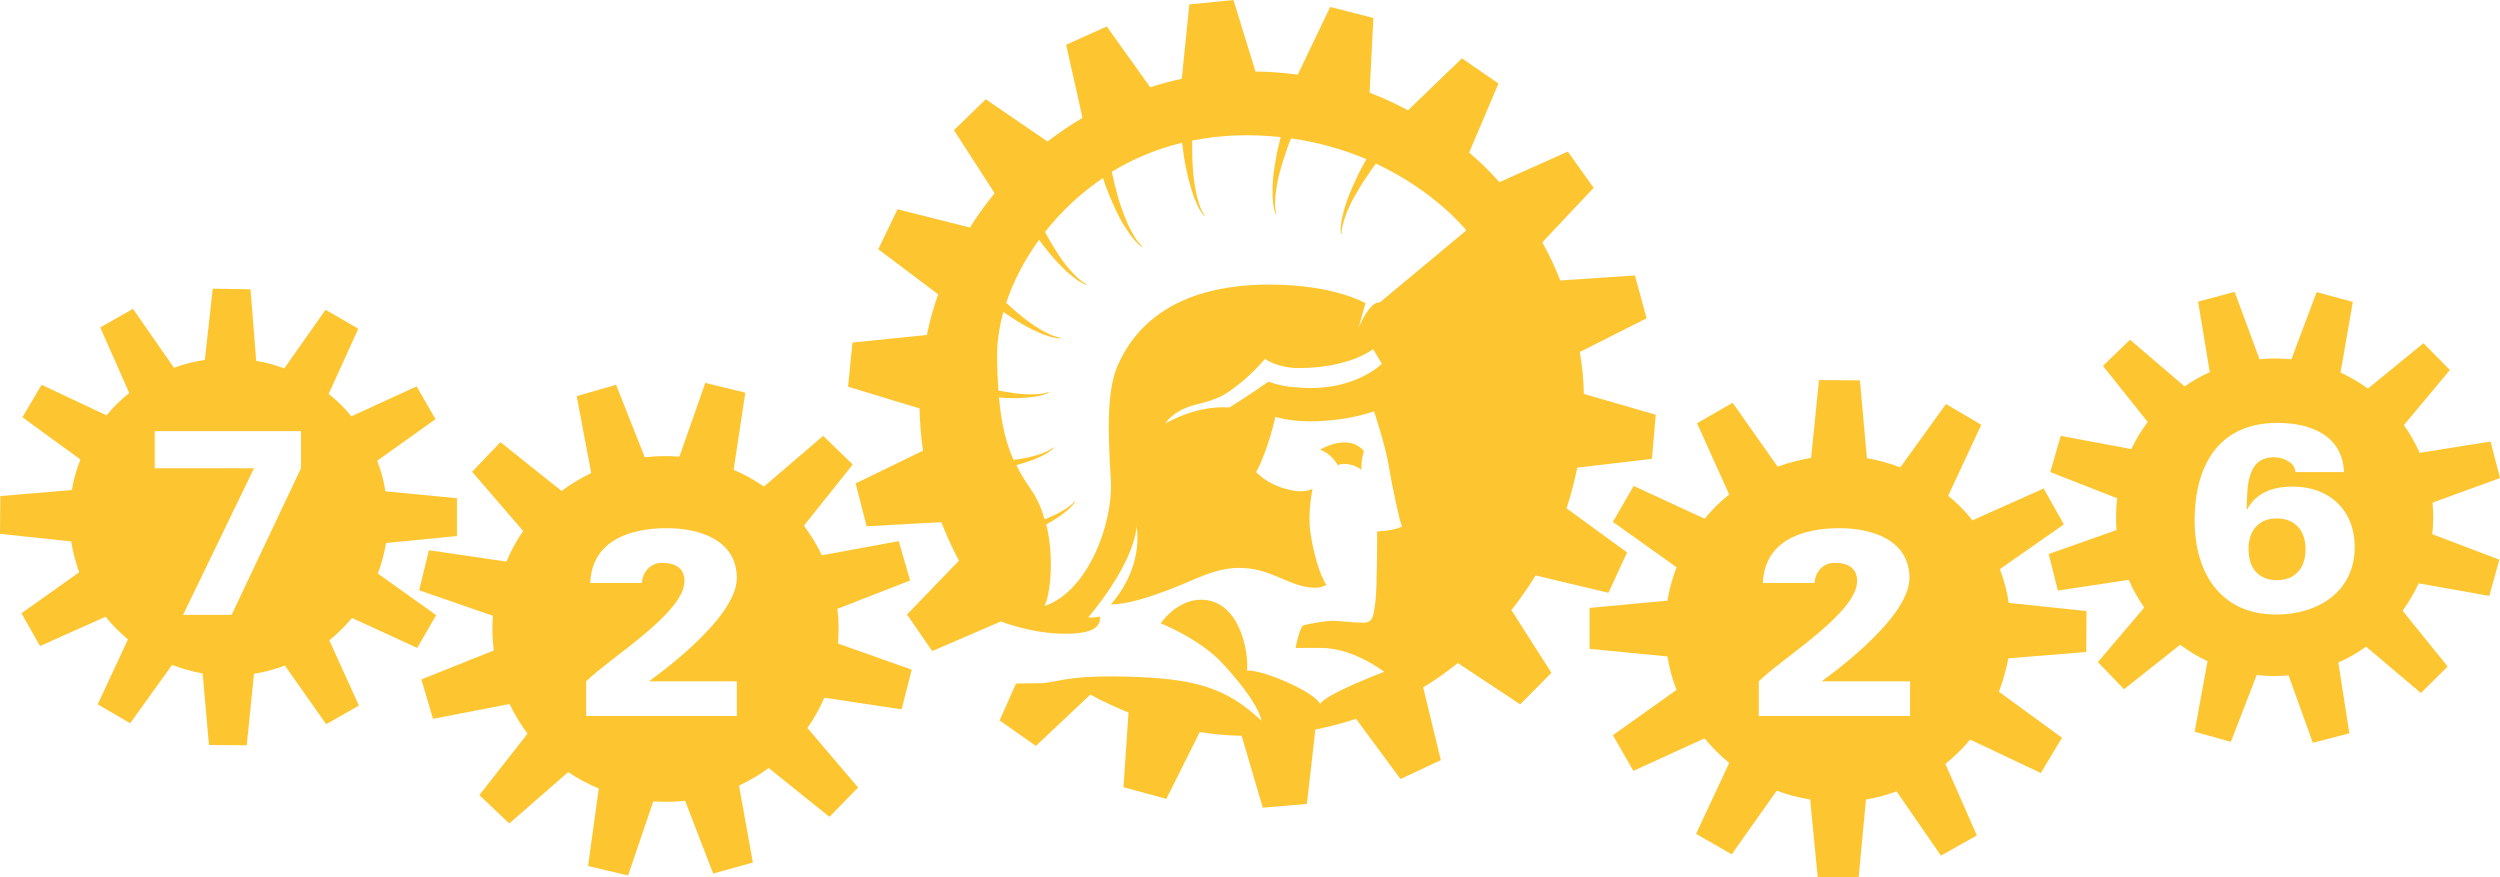 <svg id="svg-7226_logo_19_no_text2" xmlns="http://www.w3.org/2000/svg" xmlns:xlink="http://www.w3.org/1999/xlink" viewBox="0 0 793.3 278.4" shape-rendering="geometricPrecision" text-rendering="geometricPrecision"><style><![CDATA[#svg-7226_logo_19_no_text2-g5_tr {animation: svg-7226_logo_19_no_text2-g5_tr__tr 10000ms linear infinite normal forwards}@keyframes svg-7226_logo_19_no_text2-g5_tr__tr { 0% {transform: translate(500.45px,263.55px) rotate(0deg)} 100% {transform: translate(500.45px,263.55px) rotate(720deg)} }#svg-7226_logo_19_no_text2-path881_tr {animation: svg-7226_logo_19_no_text2-path881_tr__tr 10000ms linear infinite normal forwards}@keyframes svg-7226_logo_19_no_text2-path881_tr__tr { 0% {transform: translate(175.7px,299.45px) rotate(0deg)} 100% {transform: translate(175.7px,299.45px) rotate(1080deg)} }#svg-7226_logo_19_no_text2-g6_tr {animation: svg-7226_logo_19_no_text2-g6_tr__tr 10000ms linear infinite normal forwards}@keyframes svg-7226_logo_19_no_text2-g6_tr__tr { 0% {transform: translate(824.9px,299.55px) rotate(0deg)} 100% {transform: translate(824.9px,299.55px) rotate(1080deg)} }#svg-7226_logo_19_no_text2-path887_tr {animation: svg-7226_logo_19_no_text2-path887_tr__tr 10000ms linear infinite normal forwards}@keyframes svg-7226_logo_19_no_text2-path887_tr__tr { 0% {transform: translate(314.35px,335.05px) rotate(0deg)} 100% {transform: translate(314.35px,335.05px) rotate(-1080deg)} }#svg-7226_logo_19_no_text2-path889_tr {animation: svg-7226_logo_19_no_text2-path889_tr__tr 10000ms linear infinite normal forwards}@keyframes svg-7226_logo_19_no_text2-path889_tr__tr { 0% {transform: translate(686.45px,334.9px) rotate(0deg)} 100% {transform: translate(686.45px,334.9px) rotate(-1080deg)} }]]></style><defs><rect id="svg-7226_logo_19_no_text2-svgid_1_" width="792" height="612" rx="0" ry="0"/><rect id="svg-7226_logo_19_no_text2-svgid_3_" width="792" height="612" rx="0" ry="0"/><rect id="svg-7226_logo_19_no_text2-svgid_5_" width="792" height="612" rx="0" ry="0"/><rect id="svg-7226_logo_19_no_text2-svgid_7_" width="1053.4" height="814" rx="0" ry="0"/></defs><g id="svg-7226_logo_19_no_text2-size_1" display="none" transform="matrix(1 0 0 1 -103.2 -135.4)"><g id="svg-7226_logo_19_no_text2-logo"><g id="svg-7226_logo_19_no_text2-g1" clip-path="url(#svg-7226_logo_19_no_text2-svgid_2_)"><path id="svg-7226_logo_19_no_text2-path675" d="M416.3,421.3L412.6,421.3L412.6,404L420,404C423,404,426,405,426,408.5C426,410.8,424.5,412.2,422.4,412.7L422.4,412.7C425.3,413,425.3,414.8,425.6,417.2C425.8,418.3,425.9,420.3,426.6,421.3L422.5,421.3C422.2,419.8,422,418.2,421.9,416.6C421.8,415.6,421.6,414.3,420.3,414.3L416.4,414.3L416.4,421.3ZM416.3,411.4L419.4,411.4C421,411.4,422,410.6,422,409C422,407.5,421,406.8,419.4,406.8L416.3,406.8Z" fill="rgb(255,255,255)" stroke="none" stroke-width="1"/><polygon id="svg-7226_logo_19_no_text2-polygon677" points="443.6,404 443.6,418.4 451.1,418.4 451.1,421.3 439.9,421.3 439.9,404" fill="rgb(255,255,255)" stroke="none" stroke-width="1"/><polygon id="svg-7226_logo_19_no_text2-polygon679" points="464.8,404 468.3,411.9 472,404 475.8,404 470,415.6 470,421.3 466.3,421.3 466.3,415.6 460.4,404" fill="rgb(255,255,255)" stroke="none" stroke-width="1"/><path id="svg-7226_logo_19_no_text2-path681" d="M510,421.3L506.3,421.3L506.3,404L513.7,404C516.7,404,519.7,405,519.7,408.5C519.7,410.8,518.2,412.2,516.1,412.7L516.1,412.7C519,413,519,414.8,519.3,417.2C519.5,418.3,519.6,420.3,520.3,421.3L516.2,421.3C515.9,419.8,515.7,418.2,515.6,416.6C515.5,415.6,515.3,414.3,514,414.3L510,414.3ZM510,411.4L513.1,411.4C514.7,411.4,515.7,410.6,515.7,409C515.7,407.5,514.7,406.8,513.1,406.8L510,406.8Z" fill="rgb(255,255,255)" stroke="none" stroke-width="1"/><path id="svg-7226_logo_19_no_text2-path683" d="M532.7,412.6C532.7,407.5,535.3,403.6,541,403.6C546.7,403.6,549.3,407.5,549.3,412.6C549.3,417.7,546.7,421.6,541,421.6C535.3,421.6,532.7,417.7,532.7,412.6M536.7,412.6C536.7,415.6,537.4,418.9,541.1,418.9C544.8,418.9,545.5,415.5,545.5,412.6C545.5,409.6,544.8,406.3,541.1,406.3C537.4,406.3,536.7,409.6,536.7,412.6" fill="rgb(255,255,255)" stroke="none" stroke-width="1"/><path id="svg-7226_logo_19_no_text2-path685" d="M563,421.3L563,404L569.5,404C572.6,403.8,575.8,405.1,575.8,408.5C575.8,410.4,574.5,411.7,572.8,412.3L572.8,412.3C575,412.8,576.6,414.3,576.6,416.8C576.6,420.2,572.3,421.5,569.6,421.3ZM569.6,410.9C571.2,410.9,572,410.3,572,408.9C572,407.5,571.1,406.9,569.6,406.9L566.7,406.9L566.7,411L569.6,411ZM569.6,418.4C571.4,418.4,572.6,418.1,572.6,416.1C572.6,414.1,571.4,413.8,569.6,413.8L566.7,413.8L566.7,418.4Z" fill="rgb(255,255,255)" stroke="none" stroke-width="1"/><path id="svg-7226_logo_19_no_text2-path687" d="M589.2,412.6C589.2,407.5,591.8,403.6,597.5,403.6C603.2,403.6,605.8,407.5,605.8,412.6C605.8,417.7,603.2,421.6,597.5,421.6C591.8,421.6,589.2,417.7,589.2,412.6M593.2,412.6C593.2,415.6,593.9,418.9,597.6,418.9C601.3,418.9,602,415.5,602,412.6C602,409.6,601.3,406.3,597.6,406.3C593.9,406.3,593.2,409.6,593.2,412.6" fill="rgb(255,255,255)" stroke="none" stroke-width="1"/><polygon id="svg-7226_logo_19_no_text2-polygon689" points="631.9,406.8 626.7,406.8 626.7,421.3 623,421.3 623,406.8 617.8,406.8 617.8,404 631.9,404" fill="rgb(255,255,255)" stroke="none" stroke-width="1"/><rect id="svg-7226_logo_19_no_text2-rect691" width="3.7" height="17.3" rx="0" ry="0" transform="matrix(1 0 0 1 644.7 404)" fill="rgb(255,255,255)" stroke="none" stroke-width="1"/><path id="svg-7226_logo_19_no_text2-path693" d="M672.5,409.6C672.5,407.8,671.4,406.3,669.2,406.3C666.6,406.3,665.9,410.2,665.9,412.6C665.9,415,666.6,418.9,669.2,418.9C671.4,418.9,672.5,417.4,672.5,415.6L676.5,415.6C676.3,419.9,673.2,421.6,669.2,421.6C664.2,421.6,661.9,417.6,661.9,412.6C661.9,407.5,664.2,403.6,669.2,403.6C673.2,403.6,676.3,405.2,676.5,409.6Z" fill="rgb(255,255,255)" stroke="none" stroke-width="1"/><path id="svg-7226_logo_19_no_text2-path695" d="M699.2,408.9C699.1,407.1,698.1,406.3,696.3,406.3C694.9,406.3,693.5,407,693.5,408.5C693.5,410.4,695.2,410.6,696.7,410.9C699.3,411.6,703.2,412.3,703.2,415.8C703.2,420.1,699.5,421.6,695.7,421.6C691.7,421.6,688.9,420.1,689.1,415.7L692.9,415.7C692.8,417.6,693.9,418.9,695.8,418.9C697.3,418.9,699.3,418.4,699.3,416.6C699.3,414.6,696.8,414.4,695.3,414C692.9,413.4,689.6,412.3,689.6,409.2C689.6,405.2,693.2,403.5,696.8,403.5C700.2,403.5,702.8,405.3,702.8,408.8L699.2,408.8Z" fill="rgb(255,255,255)" stroke="none" stroke-width="1"/><path id="svg-7226_logo_19_no_text2-path697" d="M595.8,277.5L596.7,266.9L579.6,261.9C579.5,258.6,579.2,255.2,578.7,251.9L594.6,243.9L591.8,233.7L574,234.9C573.6,233.9,573.2,232.9,572.7,231.8C571.8,229.7,570.7,227.7,569.7,225.8L581.9,212.8L575.8,204.2L559.5,211.5C557.2,209,554.8,206.6,552.3,204.4L559.3,188L550.6,182L537.8,194.4C534.8,192.8,531.8,191.4,528.6,190.2L529.5,172.4L519.2,169.8L511.4,185.9C508.1,185.4,504.7,185.2,501.4,185.1L496,168L485.5,169.1L483.7,186.9C481.2,187.4,478.7,188.1,476.2,188.9L465.8,174.4L456.1,178.7L460,196C457.1,197.7,454.3,199.6,451.7,201.7L437,191.6L429.4,199L439.1,214C437,216.6,435,219.3,433.2,222.2L415.9,217.8L411.3,227.3L425.6,238.1C424.5,241.3,423.6,244.5,422.9,247.8L405.1,249.6L404.1,260.1L421.2,265.3C421.2,268.6,421.5,272,422,275.3L405.9,283.1L408.6,293.4L426.4,292.4C426.9,293.8,427.5,295.2,428.1,296.5C428.9,298.2,429.7,299.9,430.6,301.5L418.2,314.4L424.2,323.1L440.6,316.1C440.6,316.1,440.6,316.1,440.6,316.1L440.6,316.1C440.6,316.1,448,319,455.9,319C463.8,319,464.3,316.8,464.3,314.9C463,315.2,461.4,315.1,461.4,315.1C461.4,315.1,472,303.1,473,293.4C474.2,302.7,469,309.6,466.9,312C471,312,476.5,310.1,481.8,308.1C487.1,306.1,491.8,303.3,497.5,303.3C505.4,303.3,509.5,308,515.7,308C517.2,308,518.3,307.3,518.3,307.3C516.6,304.7,515.2,299.3,514.5,294.7C513.8,290,515.1,284.4,515.1,284.4C515.1,284.4,514.1,285,512.3,285C510.3,285,505.1,284,501.6,280.4C504.5,275.2,506.2,267.2,506.2,267.2C506.2,267.2,509.8,268.2,514.3,268.2C523.7,268.2,529.8,265.8,529.8,265.8C529.8,265.8,532.6,274.5,533.4,279C534.1,283.5,536,292.5,536.5,293.3C534,294.4,530.5,294.4,530.5,294.4C530.5,294.4,530.5,308.9,530.1,311.4C529.7,313.9,529.9,316.1,527.3,316.1C524.7,316.1,521.9,315.7,520.1,315.7C518.3,315.7,513.8,316.4,513,316.8C512.2,317.2,511.2,322.1,511.2,322.1L517.3,322.1C525.1,322.1,532.4,327.9,532.4,327.9C532.4,327.9,518.4,333.1,517.1,335.5C515.7,332.5,503,327.1,499.6,327.6C500,322.9,497.7,310.7,488.6,310.7C482.7,310.7,479,316.3,479,316.3C479,316.3,488.4,320,494.1,326.1C499.7,332.2,502.6,336.8,503.1,339.4C494.4,331.2,486.8,329.3,470.9,328.9C455.8,328.5,454.2,330.5,449.9,330.5C447.9,330.5,446,330.5,444.5,330.6L440.6,339.4L449.2,345.5L462.2,333.3C465.1,334.9,468.2,336.3,471.3,337.6L470.1,355.4L480.3,358.2L488.3,342.2C491.6,342.7,495,343,498.3,343.1L503.3,360.2L513.9,359.3L515.9,341.6C519.2,340.9,522.4,340.1,525.6,339L536.2,353.4L545.8,348.9L541.6,331.5C544.5,329.7,547.3,327.8,549.9,325.7L564.8,335.5L572.3,328L562.4,313.1C564.5,310.5,566.4,307.7,568.2,304.8L585.6,308.9L590,299.3L575.6,288.7C576.7,285.5,577.5,282.3,578.2,279ZM510.9,260.4C507.2,260.2,504.2,259,504.2,259C504.2,259,499,262.7,494.9,265.2C486.8,264.6,479.6,269.1,479.6,269.1C479.6,269.1,481.2,266,486.8,264.6C492.7,263.1,494,262.2,497.3,259.6C500.6,257,503.3,253.7,503.3,253.7C503.3,253.7,506.3,255.9,511.4,255.9C523.5,255.9,529.2,251.4,529.2,251.4L531.3,254.8C531.3,254.8,524.3,261.7,510.9,260.4M530.8,240.1C530.8,240.1,528.8,239.2,525.8,246.1L527.5,240.2C527.5,240.2,520,235.7,504.6,235.7C481.2,235.7,472.1,246.4,468.4,254.9C465.6,261.3,466.2,272.2,466.7,282.5C467.3,292.8,461.1,309,450.8,312.3C452.2,309.6,453.2,300.7,451.3,292.8C452.3,292.3,453.2,291.7,454.1,291.1C455.6,290,457.2,288.9,458.2,287.3L458.1,287.2C456.9,288.6,455.3,289.5,453.7,290.3C452.8,290.7,451.9,291.1,451,291.5C450.3,289.1,449.4,286.8,448,284.9C446.6,282.9,445.3,280.9,444.1,278.6C445.5,278.2,446.9,277.8,448.3,277.2C450,276.5,451.8,275.7,453.1,274.4L453,274.3C451.5,275.4,449.7,275.9,448,276.4C446.5,276.8,445,277,443.5,277.3C441.9,273.7,440.6,269.2,440,262.4C440.3,262.4,440.5,262.5,440.8,262.5C442.7,262.6,444.5,262.6,446.4,262.5C448.3,262.3,450.2,262.1,451.9,261.3L451.8,261.2C450.1,261.8,448.2,261.8,446.4,261.7C444.6,261.6,442.8,261.3,441,261C440.6,260.9,440.3,260.8,439.9,260.8C439.7,258.3,439.6,255.5,439.6,252.3C439.6,249.1,440.1,245.6,441.1,242.1C442.2,242.9,443.3,243.6,444.4,244.3C446,245.3,447.6,246.2,449.4,246.9C451.1,247.6,452.9,248.3,454.8,248.4L454.8,248.2C453,247.9,451.4,247,449.8,246.1C448.2,245.2,446.8,244.1,445.3,243C444.1,242,442.9,241,441.7,239.9C443.4,234.9,446,229.7,449.5,224.9C450.4,226.1,451.3,227.3,452.3,228.5C453.5,229.9,454.8,231.3,456.2,232.6C457.6,233.8,459.1,235.1,460.8,235.7L460.8,235.5C459.2,234.7,457.9,233.3,456.7,231.9C455.5,230.5,454.5,229,453.5,227.5C452.6,226,451.7,224.5,450.9,223C454.6,218.2,459.3,213.8,464.7,210.1C465,210.8,465.2,211.6,465.5,212.3C466.2,214.1,466.9,215.8,467.7,217.5C468.5,219.2,469.4,220.8,470.4,222.4C471.4,223.9,472.5,225.5,474.1,226.6L474.2,226.5C472.9,225.3,472,223.6,471.2,222C470.4,220.4,469.8,218.7,469.2,216.9C468.6,215.2,468.2,213.4,467.7,211.6C467.5,210.6,467.2,209.6,467,208.6C472,205.6,477.6,203.2,483.8,201.7C483.9,202.3,483.9,202.8,484,203.4C484.3,205.3,484.6,207.1,485,208.9C485.4,210.7,485.9,212.5,486.5,214.3C487.2,216,487.9,217.8,489.2,219.2L489.3,219.1C488.3,217.6,487.8,215.8,487.3,214C486.9,212.2,486.6,210.4,486.5,208.6C486.3,206.8,486.3,205,486.2,203.1C486.2,202.4,486.2,201.7,486.2,201C489.4,200.4,492.7,200,496.2,199.8C500.1,199.6,503.8,199.8,507.3,200.2C507.1,200.8,507,201.4,506.9,202C506.5,203.8,506.1,205.7,505.9,207.5C505.6,209.4,505.5,211.2,505.4,213.1C505.4,215,505.5,216.9,506.2,218.6L506.3,218.5C505.8,216.7,506,214.9,506.2,213.1C506.4,211.3,506.8,209.5,507.3,207.8C507.8,206,508.4,204.3,509,202.6C509.3,201.9,509.5,201.2,509.8,200.5C516.6,201.5,522.6,203.3,527.7,205.4C527.3,206.1,527,206.7,526.6,207.4C525.7,209.1,524.9,210.7,524.2,212.5C523.5,214.2,522.8,216,522.3,217.8C521.8,219.6,521.4,221.5,521.6,223.4L521.8,223.4C521.8,221.6,522.5,219.8,523.1,218.1C523.8,216.4,524.6,214.8,525.5,213.2C526.4,211.6,527.4,210.1,528.4,208.6C528.9,207.9,529.4,207.2,529.9,206.5C544.2,213.2,551.5,222.4,551.5,222.4Z" fill="rgb(253,198,49)" stroke="none" stroke-width="1"/><path id="svg-7226_logo_19_no_text2-path699" d="M522.8,273.6C519.7,273.4,516.6,275.3,516.6,275.3C519.4,276.4,520.8,279,520.8,279C520.8,279,521.8,278.5,523.7,278.8C525.4,279.1,526.5,280.1,526.5,280.1C526.4,277.7,527.1,275.7,527.1,275.7C527.1,275.7,525.9,273.7,522.8,273.6" fill="rgb(253,198,49)" stroke="none" stroke-width="1"/><path id="svg-7226_logo_19_no_text2-path701" d="M310.7,295.9L310.7,286.9L293.7,285.3C293.3,282.8,292.6,280.3,291.7,278L305.6,268.1L301.1,260.3L285.6,267.4C284,265.5,282.2,263.7,280.2,262L287.3,246.4L279.5,241.9L269.6,255.9C267.4,255.1,265.2,254.5,262.9,254.1L261.5,237.1L252.5,237L250.7,254C248.2,254.4,245.7,255,243.4,255.9L233.7,241.8L225.9,246.2L232.8,261.8C230.8,263.4,229,265.1,227.4,267.1L211.9,259.8L207.3,267.5L221.1,277.6C220.2,280,219.5,282.4,219.1,284.9L202.1,286.4L202,295.4L219,297.2C219.4,299.7,220,302.2,220.9,304.5L206.9,314.3L211.3,322.1L226.9,315.1C228.5,317.1,230.2,318.9,232.2,320.5L225,336L232.8,340.5L242.8,326.6C245.2,327.5,247.7,328.2,250.1,328.6L251.6,345.6L260.6,345.6L262.3,328.6C264.8,328.2,267.3,327.6,269.6,326.7L279.5,340.7L287.3,336.2L280.2,320.6C282.1,319,283.9,317.2,285.6,315.2L301.1,322.4L305.6,314.6L291.7,304.7C292.6,302.3,293.3,299.8,293.7,297.4ZM273.5,279.7L257,314.7L245.4,314.7L262.3,279.7L238.6,279.7L238.6,270.8L273.5,270.8Z" fill="rgb(253,198,49)" stroke="none" stroke-width="1"/><path id="svg-7226_logo_19_no_text2-path703" d="M744.9,291.7C740.8,291.7,738.1,294.3,738.1,299C738.1,303.8,740.8,306.3,744.9,306.3C749,306.3,751.7,303.7,751.7,299C751.7,294.3,749,291.7,744.9,291.7" fill="rgb(253,198,49)" stroke="none" stroke-width="1"/><path id="svg-7226_logo_19_no_text2-path705" d="M782,287.9L798.1,282L795.8,273.3L779,276C778,273.7,776.7,271.5,775.2,269.4L786.2,256.3L779.9,249.9L766.7,260.7C764.6,259.2,762.4,257.9,760.2,256.9L763.1,240L754.4,237.6L748.4,253.6C745.9,253.3,743.3,253.3,740.8,253.6L734.9,237.5L726.2,239.8L729,256.7C726.9,257.6,724.9,258.8,723,260.1L710,249L703.5,255.2L714.2,268.6C712.7,270.7,711.4,272.8,710.3,275.1L693.5,272L691,280.6L706.9,286.8C706.6,289.3,706.6,291.9,706.8,294.4L690.7,300.1L692.9,308.8L709.8,306.2C710.8,308.5,712,310.7,713.5,312.8L702.4,325.8L708.7,332.3L722,321.6C724.1,323.1,726.2,324.4,728.5,325.5L725.4,342.3L734.1,344.7L740.3,328.7C742.8,329,745.4,329,747.9,328.8L753.7,344.9L762.4,342.7L759.7,325.8C762,324.8,764.2,323.6,766.3,322.1L779.4,333.1L785.8,326.8L775,313.5C776.5,311.4,777.8,309.2,778.9,307L795.7,310L798.1,301.3L782.1,295.2C782.3,292.9,782.3,290.4,782,287.9M744.7,314.6C731.3,314.6,725.3,304.5,725.3,292.2C725.3,279.7,730.6,268.9,745.1,268.9C753.1,268.9,760.6,271.9,760.9,280.6L749.3,280.6C749.2,279.5,748.6,278.6,747.7,278.1C746.8,277.5,745.5,277.2,744.2,277.2C737.4,277.2,737.9,284.7,737.7,289.5L737.8,289.6C739.9,285.7,743.9,284.2,748.6,284.2C757.3,284.2,763.4,289.7,763.4,298.7C763.4,309.3,754.6,314.6,744.7,314.6" fill="rgb(253,198,49)" stroke="none" stroke-width="1"/><path id="svg-7226_logo_19_no_text2-path707" d="M416.8,337.2L419.2,327.7L401.6,321.5C401.8,318.7,401.8,315.9,401.5,313.2L418.9,306.4L416.2,297L397.9,300.4C396.7,297.9,395.3,295.5,393.6,293.3L405.2,278.7L398.1,271.9L384,284.1C381.8,282.5,379.3,281.2,376.8,280.1L379.5,261.7L370,259.3L363.8,276.9C361,276.7,358.2,276.7,355.5,277.1L348.6,259.8L339.2,262.5L342.7,280.8C340.2,282,337.8,283.4,335.6,285.1L321,273.5L314.2,280.6L326.4,294.7C324.9,297,323.5,299.4,322.4,302L303.9,299.3L301.6,308.8L319.2,314.9C319,317.7,319.1,320.5,319.4,323.2L302.1,330.1L304.9,339.5L323.2,335.9C324.4,338.4,325.8,340.8,327.5,343L316,357.7L323.1,364.4L337.1,352.1C339.4,353.6,341.8,355,344.4,356L341.8,374.5L351.3,376.8L357.3,359.1C359.9,359.3,362.4,359.2,364.9,359L371.6,376.4L381,373.7L377.7,355.3C380.2,354.1,382.6,352.7,384.8,351.1L399.3,362.8L406.1,355.8L394,341.6C395.6,339.4,396.9,336.9,398,334.4ZM377.5,338.8L341.6,338.8L341.6,330.6C347.1,325.1,365,314.3,365,306.7C365,303.6,362.9,302.3,359.6,302.3C356.7,302.3,354.9,304.7,354.8,307.1L342.4,307.1C342.8,297.2,351.4,294.1,360.6,294.1C368.6,294.1,377.3,297,377.3,306C377.3,316.1,356.6,330.4,356.5,330.5L356.5,330.6L377.4,330.6L377.4,338.8Z" fill="rgb(253,198,49)" stroke="none" stroke-width="1"/><path id="svg-7226_logo_19_no_text2-path709" d="M699.4,323.5L699.5,313.7L681,311.8C680.6,309.1,679.9,306.4,678.9,303.8L694.2,293.1L689.4,284.6L672.4,292.2C670.6,290,668.7,288,666.6,286.3L674.5,269.4L666,264.4L655,279.5C652.4,278.5,649.8,277.8,647,277.3L645.4,258.7L635.6,258.6L633.7,277.1C631,277.5,628.3,278.2,625.7,279.2L615,264.1L606.5,269L614.2,286C612,287.8,610.1,289.7,608.3,291.8L591.4,284L586.5,292.5L601.7,303.4C600.7,306,600,308.7,599.5,311.4L580.9,313.1L580.9,322.9L599.4,324.7C599.8,327.4,600.5,330.1,601.5,332.7L586.3,343.5L591.2,352L608.2,344.2C610,346.4,611.9,348.3,614,350L606.3,367L614.8,371.9L625.6,356.7C628.2,357.7,630.9,358.4,633.6,358.8L635.4,377.4L645.2,377.4L646.9,358.8C649.4,358.4,651.8,357.7,654.2,356.9L664.8,372.2L673.4,367.4L665.9,350.3C668.1,348.6,670.1,346.6,671.8,344.5L688.7,352.5L693.7,344.1L678.6,333.1C679.6,330.5,680.3,327.9,680.8,325.1ZM657.2,338.8L621.3,338.8L621.3,330.6C626.8,325.1,644.7,314.3,644.7,306.7C644.7,303.6,642.6,302.3,639.3,302.3C636.5,302.3,634.6,304.7,634.5,307.1L622.2,307.1C622.6,297.2,631.2,294.1,640.4,294.1C648.4,294.1,657.1,297,657.1,306C657.1,316.1,636.4,330.4,636.3,330.5L636.3,330.6L657.2,330.6Z" fill="rgb(253,198,49)" stroke="none" stroke-width="1"/><path id="svg-7226_logo_19_no_text2-path711" d="M487.8,143.7C488.7,148.1,486.4,150.6,483.1,151.6C479.2,152.7,475.2,153.5,471.2,154.4C469.6,154.7,468,155,466.4,155.1C463.6,155.2,461.3,153.9,460.5,151.2C459.4,147.4,458.6,143.4,458,139.5C457.6,136.5,459.2,134.3,462,133.4C465.6,132.3,469.3,131.5,473,130.6C475.1,130.1,477.3,129.8,479.5,129.7C482.2,129.6,484.4,130.9,485.2,133.5C486.4,137.3,487.2,141.2,487.8,143.7M482.7,144.6C482.1,142,481.6,139.3,480.9,136.7C480.3,134.7,479.3,134,477.3,134.4C473.4,135.2,469.4,136.1,465.5,137C463.8,137.4,462.9,138.6,463.3,140.3C463.8,142.9,464.3,145.5,465,148C465.4,149.7,466.7,150.4,468.4,150.1C472.4,149.3,476.5,148.4,480.5,147.4C481.9,147.2,482.7,146.2,482.7,144.6" fill="rgb(255,255,255)" stroke="none" stroke-width="1"/><path id="svg-7226_logo_19_no_text2-path713" d="M418.9,172.6C421.8,173,425.5,173.5,428.3,173.9C428.5,173.9,428.7,174.2,428.6,174.4C427.6,175.6,426.5,176.6,425.9,177.2C424.8,178.3,424.4,178.1,423.6,178C422.6,177.8,420.2,177.4,418.9,177.2C416.3,176.9,415.7,176.7,414.2,177.9C412.6,179.6,407.9,184.2,407.9,184.2C408.9,185.3,410.2,186.7,411.5,188.1C412.3,188.9,412.2,189.5,411.4,190.2C408.4,192.9,409.2,193.1,406.5,190.2C402.4,185.9,398.3,181.5,394.2,177.2C393.3,176.3,393.2,175.7,394.2,174.8C398.4,170.8,402.6,166.8,406.8,162.9C409.5,160.4,413.6,160.6,416.2,163.2C416.6,163.6,417,163.9,417.3,164.3C420.1,167.1,420.5,168.9,418.9,172.6M399.9,175.8L404.9,180.8C407.8,178.1,411.1,174.9,414.2,172C415.3,170.9,415.3,169.7,414.2,168.5C413.7,167.9,413.2,167.4,412.6,166.9C411.7,166,410.6,165.9,409.6,166.7C406.4,169.6,403.2,172.6,399.9,175.8" fill="rgb(255,255,255)" stroke="none" stroke-width="1"/><path id="svg-7226_logo_19_no_text2-path715" d="M383,206.9C385.8,202.4,388.5,197.9,391.3,193.5C393.1,190.6,393.6,190.3,396,192.5C396.3,192.8,396.4,193.3,396.2,193.7C393.1,198.8,389.7,203.9,386.6,208.9C388.9,211.2,390.8,211.1,392.5,208.5C395,204.7,397.3,200.8,399.6,196.9C400.4,195.6,401.1,195.3,402.4,196.2C404.8,197.8,404.7,197.7,403.3,199.9C401.1,203.5,398.9,207,396.7,210.6C396.2,211.5,395.6,212.3,394.9,213.1C392.5,215.9,389.8,216.6,386.6,214.9C383.6,213.3,380.6,211.5,377.8,209.5C375,207.5,374.2,204.6,375.7,201.4C377,198.7,378.7,196.1,380.2,193.5C381.5,191.3,382.9,189.2,384.1,187C384.8,185.9,385.2,185.6,386.1,186.2C386.5,186.4,387.6,187.1,388,187.3C389.1,188,388.8,188.5,388.2,189.5C385.8,193.3,383.4,197.1,381.1,200.9C379.5,203.9,379.9,205.2,383,206.9" fill="rgb(255,255,255)" stroke="none" stroke-width="1"/><path id="svg-7226_logo_19_no_text2-path717" d="M594.3,184.1C592.1,186.6,588.3,186.9,585.7,184.8C583.7,183.2,578.9,178.9,575.4,175.9C573.2,174,572.9,170.6,574.7,168.3C576.1,166.5,579.7,162.2,582.3,159.1C583.9,157.2,586.8,156.9,588.8,158.5C592.8,161.6,598.9,166.5,600.8,168.5C603.1,170.8,603.1,173.1,601.1,175.6C599.8,177.2,596.8,181.2,594.3,184.1M596.6,173.9C597.5,172.8,597.4,171.1,596.3,170.1C593.9,168,590.1,164.7,588.4,163.3C586.8,162,585.5,162.1,584,163.6C582.3,165.4,580.6,167.3,579,169.3C577.6,171,577.7,172.3,579.4,173.8C581.7,175.9,584.4,178.2,586.8,180.2C588.6,181.7,589.8,181.6,591.5,179.9C592.5,178.8,595,175.9,596.6,173.9" fill="rgb(255,255,255)" stroke="none" stroke-width="1"/><path id="svg-7226_logo_19_no_text2-path719" d="M615,208.8C616.5,211.9,616.7,211.7,614.7,213C613.5,213.7,613.3,213.9,611.1,211.4C610.8,211.6,608.9,212.8,607.9,213.5C607.5,213.7,607,213.6,606.8,213.3L604.9,210.3C604.7,210,604.8,209.5,605.1,209.3L608.4,207.1C605.4,202.5,602.4,198.1,599.5,193.6C598,191.4,598.3,190.8,600.3,189.3C602.9,187.3,604.8,188.7,608.6,190.1C612.6,191.6,615.8,193.1,619.9,194.5C622.8,195.5,624.1,197.4,625.2,199.6C625.9,200.9,625.1,202,623.9,202.8C621.3,204.5,618.7,206.2,616.2,207.9C615.9,208.1,615.5,208.5,615,208.8M619.9,199.6C620.1,199.5,620,199.2,619.9,199.1C617.5,198.1,606.6,193.5,604.6,192.7C604.4,192.6,604.3,192.8,604.4,193C605.5,194.7,609.5,200.6,611.7,204C611.9,204.3,612.4,204.4,612.8,204.2C615.1,202.7,618.7,200.4,619.9,199.6" fill="rgb(255,255,255)" stroke="none" stroke-width="1"/><path id="svg-7226_logo_19_no_text2-path721" d="M448,154.3C450.7,155.5,454.3,157.1,456.9,158.2C457.1,158.3,457.2,158.6,457,158.7C456.1,159.3,454.5,160.1,453.9,160.4C452.4,161.2,452,161.1,451.1,160.7C450.2,160.3,448,159.3,446.8,158.8C444.4,157.8,443.8,157.4,442.1,158.2C440.1,159.5,434.4,162.6,434.4,162.6C435.1,163.9,435.9,165.6,436.9,167.3C437.5,168.3,437.2,168.8,436.2,169.3C432.6,171.1,433.3,171.6,431.5,168.1C428.7,162.8,425.9,157.6,423,152.3C422.4,151.2,422.4,150.6,423.6,150C428.7,147.3,433.8,144.5,438.9,141.8C442.1,140.1,446.1,141.3,447.9,144.5C448.2,145,448.4,145.4,448.7,145.9C450.7,149.4,450.5,151.2,448,154.3M428.9,152.4L432.5,158.5C436,156.6,440,154.4,443.7,152.4C445.1,151.6,445.4,150.4,444.7,149C444.4,148.3,444,147.7,443.6,147C442.9,145.9,441.9,145.5,440.8,146.1C436.8,148.1,433,150.2,428.9,152.4" fill="rgb(255,255,255)" stroke="none" stroke-width="1"/><path id="svg-7226_logo_19_no_text2-path723" d="M517.6,143.8C519.3,146.2,521.3,149,523,151.4C523.1,151.6,523,151.9,522.8,151.9C520.7,151.8,518.8,151.6,517.9,151.5C517.1,151.4,517,151,516.7,150.5C516.1,149.6,515.1,148,514.3,147C512.8,144.9,512.5,144.3,510.6,144.1C508.2,144.1,501.7,143.9,501.7,143.9C501.6,145.4,501.4,147.3,501.4,149.2C501.4,150.4,500.9,150.7,499.8,150.6C495.8,150.3,496.2,151,496.4,147.1C496.7,141.1,497.1,135.2,497.4,129.2C497.5,128,497.8,127.4,499.1,127.5C504.9,127.9,510.7,128.1,516.4,128.5C520,128.8,522.8,131.9,522.7,135.5C522.7,136,522.7,136.6,522.7,137.1C522.5,141,521.4,142.4,517.6,143.8M502.3,132.2L502.1,139.3C506.1,139.5,510.7,139.8,514.9,139.9C516.5,140,517.3,139.1,517.5,137.5C517.6,136.8,517.6,136,517.6,135.3C517.6,134,516.9,133.1,515.7,133C511.3,132.7,506.9,132.5,502.3,132.2" fill="rgb(255,255,255)" stroke="none" stroke-width="1"/><path id="svg-7226_logo_19_no_text2-path725" d="M566.7,159C569.5,160.9,569.7,160.7,568.6,162.7C568,163.9,567.8,164.2,564.7,163.1C564.5,163.4,563.6,165.4,563,166.5C562.8,166.9,562.3,167.1,561.9,166.9L558.7,165.3C558.3,165.1,558.2,164.7,558.4,164.3L560.1,160.7C555.2,158.3,550.4,156,545.6,153.6C543.2,152.4,543.1,151.8,544.1,149.4C545.3,146.4,547.6,146.6,551.6,145.9C555.8,145.1,559.4,144.9,563.5,143.9C566.5,143.2,568.6,144.2,570.7,145.6C572,146.4,571.9,147.7,571.2,149C569.8,151.8,568.5,154.6,567.1,157.4C567.1,158,566.9,158.5,566.7,159M566.2,148.6C566.3,148.4,566.1,148.2,565.9,148.2C563.4,148.5,551.6,150.1,549.5,150.4C549.3,150.4,549.3,150.7,549.4,150.7C551.3,151.6,557.6,154.7,561.3,156.5C561.7,156.7,562.1,156.5,562.3,156.2C563.6,153.7,565.5,149.9,566.2,148.6" fill="rgb(255,255,255)" stroke="none" stroke-width="1"/><polygon id="svg-7226_logo_19_no_text2-polygon727" points="313.9,417 313.9,417 316.7,404 320.3,404 315.8,421.3 311.7,421.3 308.6,408.1 308.5,408.1 305.2,421.3 301,421.3 296.7,404 300.6,404 303.2,417 303.3,417 306.6,404 310.8,404" fill="rgb(255,255,255)" stroke="none" stroke-width="1"/><path id="svg-7226_logo_19_no_text2-path729" d="M330.7,421.3L337,404L341.4,404L347.4,421.3L343.7,421.3L342.5,417.6L335.6,417.6L334.3,421.3ZM341.5,414.7L339.1,407.3L339.1,407.3L336.6,414.7Z" fill="rgb(255,255,255)" stroke="none" stroke-width="1"/><polygon id="svg-7226_logo_19_no_text2-polygon731" points="365.9,417.6 366,417.6 370.5,404 374.2,404 367.8,421.3 363.7,421.3 357.4,404 361.4,404" fill="rgb(255,255,255)" stroke="none" stroke-width="1"/><polygon id="svg-7226_logo_19_no_text2-polygon733" points="398.6,406.8 390.7,406.8 390.7,410.9 398.1,410.9 398.1,413.8 390.7,413.8 390.7,418.4 398.8,418.4 398.8,421.3 387,421.3 387,404 398.6,404" fill="rgb(255,255,255)" stroke="none" stroke-width="1"/><clipPath id="svg-7226_logo_19_no_text2-svgid_2_"><use id="svg-7226_logo_19_no_text2-use672" width="792" height="612" xlink:href="#svg-7226_logo_19_no_text2-svgid_1_" transform="matrix(1 0 0 1 104 -6)" fill="rgb(0,0,0)" stroke="none" stroke-width="1"/></clipPath></g></g><g id="svg-7226_logo_19_no_text2-logo_1_"><g id="svg-7226_logo_19_no_text2-g2" clip-path="url(#svg-7226_logo_19_no_text2-svgid_4_)"><path id="svg-7226_logo_19_no_text2-path742" d="M416.3,421.3L412.6,421.3L412.6,404L420,404C423,404,426,405,426,408.5C426,410.8,424.5,412.2,422.4,412.7L422.4,412.7C425.3,413,425.3,414.8,425.6,417.2C425.8,418.3,425.9,420.3,426.6,421.3L422.5,421.3C422.2,419.8,422,418.2,421.9,416.6C421.8,415.6,421.6,414.3,420.3,414.3L416.4,414.3L416.4,421.3ZM416.3,411.4L419.4,411.4C421,411.4,422,410.6,422,409C422,407.5,421,406.8,419.4,406.8L416.3,406.8Z" fill="rgb(255,255,255)" stroke="none" stroke-width="1"/><polygon id="svg-7226_logo_19_no_text2-polygon744" points="443.6,404 443.6,418.4 451.1,418.4 451.1,421.3 439.9,421.3 439.9,404" fill="rgb(255,255,255)" stroke="none" stroke-width="1"/><polygon id="svg-7226_logo_19_no_text2-polygon746" points="464.8,404 468.3,411.9 472,404 475.8,404 470,415.6 470,421.3 466.3,421.3 466.3,415.6 460.4,404" fill="rgb(255,255,255)" stroke="none" stroke-width="1"/><path id="svg-7226_logo_19_no_text2-path748" d="M510,421.3L506.3,421.3L506.3,404L513.7,404C516.7,404,519.7,405,519.7,408.5C519.7,410.8,518.2,412.2,516.1,412.7L516.1,412.7C519,413,519,414.8,519.3,417.2C519.5,418.3,519.6,420.3,520.3,421.3L516.2,421.3C515.9,419.8,515.7,418.2,515.6,416.6C515.5,415.6,515.3,414.3,514,414.3L510,414.3ZM510,411.4L513.1,411.4C514.7,411.4,515.7,410.6,515.7,409C515.7,407.5,514.7,406.8,513.1,406.8L510,406.8Z" fill="rgb(255,255,255)" stroke="none" stroke-width="1"/><path id="svg-7226_logo_19_no_text2-path750" d="M532.7,412.6C532.7,407.5,535.3,403.6,541,403.6C546.7,403.6,549.3,407.5,549.3,412.6C549.3,417.7,546.7,421.6,541,421.6C535.3,421.6,532.7,417.7,532.7,412.6M536.7,412.6C536.7,415.6,537.4,418.9,541.1,418.9C544.8,418.9,545.5,415.5,545.5,412.6C545.5,409.6,544.8,406.3,541.1,406.3C537.4,406.3,536.7,409.6,536.7,412.6" fill="rgb(255,255,255)" stroke="none" stroke-width="1"/><path id="svg-7226_logo_19_no_text2-path752" d="M563,421.3L563,404L569.5,404C572.6,403.8,575.8,405.1,575.8,408.5C575.8,410.4,574.5,411.7,572.8,412.3L572.8,412.3C575,412.8,576.6,414.3,576.6,416.8C576.6,420.2,572.3,421.5,569.6,421.3ZM569.6,410.9C571.2,410.9,572,410.3,572,408.9C572,407.5,571.1,406.9,569.6,406.9L566.7,406.9L566.7,411L569.6,411ZM569.6,418.4C571.4,418.4,572.6,418.1,572.6,416.1C572.6,414.1,571.4,413.8,569.6,413.8L566.7,413.8L566.7,418.4Z" fill="rgb(255,255,255)" stroke="none" stroke-width="1"/><path id="svg-7226_logo_19_no_text2-path754" d="M589.2,412.6C589.2,407.5,591.8,403.6,597.5,403.6C603.2,403.6,605.8,407.5,605.8,412.6C605.8,417.7,603.2,421.6,597.5,421.6C591.8,421.6,589.2,417.7,589.2,412.6M593.2,412.6C593.2,415.6,593.9,418.9,597.6,418.9C601.3,418.9,602,415.5,602,412.6C602,409.6,601.3,406.3,597.6,406.3C593.9,406.3,593.2,409.6,593.2,412.6" fill="rgb(255,255,255)" stroke="none" stroke-width="1"/><polygon id="svg-7226_logo_19_no_text2-polygon756" points="631.9,406.8 626.7,406.8 626.7,421.3 623,421.3 623,406.8 617.8,406.8 617.8,404 631.9,404" fill="rgb(255,255,255)" stroke="none" stroke-width="1"/><rect id="svg-7226_logo_19_no_text2-rect758" width="3.7" height="17.3" rx="0" ry="0" transform="matrix(1 0 0 1 644.7 404)" fill="rgb(255,255,255)" stroke="none" stroke-width="1"/><path id="svg-7226_logo_19_no_text2-path760" d="M672.5,409.6C672.5,407.8,671.4,406.3,669.2,406.3C666.6,406.3,665.9,410.2,665.9,412.6C665.9,415,666.6,418.9,669.2,418.9C671.4,418.9,672.5,417.4,672.5,415.6L676.5,415.6C676.3,419.9,673.2,421.6,669.2,421.6C664.2,421.6,661.9,417.6,661.9,412.6C661.9,407.5,664.2,403.6,669.2,403.6C673.2,403.6,676.3,405.2,676.5,409.6Z" fill="rgb(255,255,255)" stroke="none" stroke-width="1"/><path id="svg-7226_logo_19_no_text2-path762" d="M699.2,408.9C699.1,407.1,698.1,406.3,696.3,406.3C694.9,406.3,693.5,407,693.5,408.5C693.5,410.4,695.2,410.6,696.7,410.9C699.3,411.6,703.2,412.3,703.2,415.8C703.2,420.1,699.5,421.6,695.7,421.6C691.7,421.6,688.9,420.1,689.1,415.7L692.9,415.7C692.8,417.6,693.9,418.9,695.8,418.9C697.3,418.9,699.3,418.4,699.3,416.6C699.3,414.6,696.8,414.4,695.3,414C692.9,413.4,689.6,412.3,689.6,409.2C689.6,405.2,693.2,403.5,696.8,403.5C700.2,403.5,702.8,405.3,702.8,408.8L699.2,408.8Z" fill="rgb(255,255,255)" stroke="none" stroke-width="1"/><path id="svg-7226_logo_19_no_text2-path764" d="M595.8,277.5L596.7,266.9L579.6,261.9C579.5,258.6,579.2,255.2,578.7,251.9L594.6,243.9L591.8,233.7L574,234.9C573.6,233.9,573.2,232.9,572.7,231.8C571.8,229.7,570.7,227.7,569.7,225.8L581.9,212.8L575.8,204.2L559.5,211.5C557.2,209,554.8,206.6,552.3,204.4L559.3,188L550.6,182L537.8,194.4C534.8,192.8,531.8,191.4,528.6,190.2L529.5,172.4L519.2,169.8L511.4,185.9C508.1,185.4,504.7,185.2,501.4,185.1L496,168L485.5,169.1L483.7,186.9C481.2,187.4,478.7,188.1,476.2,188.9L465.8,174.4L456.1,178.7L460,196C457.1,197.7,454.3,199.6,451.7,201.7L437,191.6L429.4,199L439.1,214C437,216.6,435,219.3,433.2,222.2L415.9,217.8L411.3,227.3L425.6,238.1C424.5,241.3,423.6,244.5,422.9,247.8L405.1,249.6L404.1,260.1L421.2,265.3C421.2,268.6,421.5,272,422,275.3L405.9,283.1L408.6,293.4L426.4,292.4C426.9,293.8,427.5,295.2,428.1,296.5C428.9,298.2,429.7,299.9,430.6,301.5L418.2,314.4L424.2,323.1L440.6,316.1C440.6,316.1,440.6,316.1,440.6,316.1L440.6,316.1C440.6,316.1,448,319,455.9,319C463.8,319,464.3,316.8,464.3,314.9C463,315.2,461.4,315.1,461.4,315.1C461.4,315.1,472,303.1,473,293.4C474.2,302.7,469,309.6,466.9,312C471,312,476.5,310.1,481.8,308.1C487.1,306.1,491.8,303.3,497.5,303.3C505.4,303.3,509.5,308,515.7,308C517.2,308,518.3,307.3,518.3,307.3C516.6,304.7,515.2,299.3,514.5,294.7C513.8,290,515.1,284.4,515.1,284.4C515.1,284.4,514.1,285,512.3,285C510.3,285,505.1,284,501.6,280.4C504.5,275.2,506.2,267.2,506.2,267.2C506.2,267.2,509.8,268.2,514.3,268.2C523.7,268.2,529.8,265.8,529.8,265.8C529.8,265.8,532.6,274.5,533.4,279C534.1,283.5,536,292.5,536.5,293.3C534,294.4,530.5,294.4,530.5,294.4C530.5,294.4,530.5,308.9,530.1,311.4C529.7,313.9,529.9,316.1,527.3,316.1C524.7,316.1,521.9,315.7,520.1,315.7C518.3,315.7,513.8,316.4,513,316.8C512.2,317.2,511.2,322.1,511.2,322.1L517.3,322.1C525.1,322.1,532.4,327.9,532.4,327.9C532.4,327.9,518.4,333.1,517.1,335.5C515.7,332.5,503,327.1,499.6,327.6C500,322.9,497.7,310.7,488.6,310.7C482.7,310.7,479,316.3,479,316.3C479,316.3,488.4,320,494.1,326.1C499.7,332.2,502.6,336.8,503.1,339.4C494.4,331.2,486.8,329.3,470.9,328.9C455.8,328.5,454.2,330.5,449.9,330.5C447.9,330.5,446,330.5,444.5,330.6L440.6,339.4L449.2,345.5L462.2,333.3C465.1,334.9,468.2,336.3,471.3,337.6L470.1,355.4L480.3,358.2L488.3,342.2C491.6,342.7,495,343,498.3,343.1L503.3,360.2L513.9,359.3L515.9,341.6C519.2,340.9,522.4,340.1,525.6,339L536.2,353.4L545.8,348.9L541.6,331.5C544.5,329.7,547.3,327.8,549.9,325.7L564.8,335.5L572.3,328L562.4,313.1C564.5,310.5,566.4,307.7,568.2,304.8L585.6,308.9L590,299.3L575.6,288.7C576.7,285.5,577.5,282.3,578.2,279ZM510.9,260.4C507.2,260.2,504.2,259,504.2,259C504.2,259,499,262.7,494.9,265.2C486.8,264.6,479.6,269.1,479.6,269.1C479.6,269.1,481.2,266,486.8,264.6C492.7,263.1,494,262.2,497.3,259.6C500.6,257,503.3,253.7,503.3,253.7C503.3,253.7,506.3,255.9,511.4,255.9C523.5,255.9,529.2,251.4,529.2,251.4L531.3,254.8C531.3,254.8,524.3,261.7,510.9,260.4M530.8,240.1C530.8,240.1,528.8,239.2,525.8,246.1L527.5,240.2C527.5,240.2,520,235.7,504.6,235.7C481.2,235.7,472.1,246.4,468.4,254.9C465.6,261.3,466.2,272.2,466.7,282.5C467.3,292.8,461.1,309,450.8,312.3C452.2,309.6,453.2,300.7,451.3,292.8C452.3,292.3,453.2,291.7,454.1,291.1C455.6,290,457.2,288.9,458.2,287.3L458.1,287.2C456.9,288.6,455.3,289.5,453.7,290.3C452.8,290.7,451.9,291.1,451,291.5C450.3,289.1,449.4,286.8,448,284.9C446.6,282.9,445.3,280.9,444.1,278.6C445.5,278.2,446.9,277.8,448.3,277.2C450,276.5,451.8,275.7,453.1,274.4L453,274.3C451.5,275.4,449.7,275.9,448,276.4C446.5,276.8,445,277,443.5,277.3C441.9,273.7,440.6,269.2,440,262.4C440.3,262.4,440.5,262.5,440.8,262.5C442.7,262.6,444.5,262.6,446.4,262.5C448.3,262.3,450.2,262.1,451.9,261.3L451.8,261.2C450.1,261.8,448.2,261.8,446.4,261.7C444.6,261.6,442.8,261.3,441,261C440.6,260.9,440.3,260.8,439.9,260.8C439.7,258.3,439.6,255.5,439.6,252.3C439.6,249.1,440.1,245.6,441.1,242.1C442.2,242.9,443.3,243.6,444.4,244.3C446,245.3,447.6,246.2,449.4,246.9C451.1,247.6,452.9,248.3,454.8,248.4L454.8,248.2C453,247.9,451.4,247,449.8,246.1C448.2,245.2,446.8,244.1,445.3,243C444.1,242,442.9,241,441.7,239.9C443.4,234.9,446,229.7,449.5,224.9C450.4,226.1,451.3,227.3,452.3,228.5C453.5,229.9,454.8,231.3,456.2,232.6C457.6,233.8,459.1,235.1,460.8,235.7L460.8,235.5C459.2,234.7,457.9,233.3,456.7,231.9C455.5,230.5,454.5,229,453.5,227.5C452.6,226,451.7,224.5,450.9,223C454.6,218.2,459.3,213.8,464.7,210.1C465,210.8,465.2,211.6,465.5,212.3C466.2,214.1,466.9,215.8,467.7,217.5C468.5,219.2,469.4,220.8,470.4,222.4C471.4,223.9,472.5,225.5,474.1,226.6L474.2,226.5C472.9,225.3,472,223.6,471.2,222C470.4,220.4,469.8,218.7,469.2,216.9C468.6,215.2,468.2,213.4,467.7,211.6C467.5,210.6,467.2,209.6,467,208.6C472,205.6,477.6,203.2,483.8,201.7C483.9,202.3,483.9,202.8,484,203.4C484.3,205.3,484.6,207.1,485,208.9C485.4,210.7,485.9,212.5,486.5,214.3C487.2,216,487.9,217.8,489.2,219.2L489.3,219.1C488.3,217.6,487.8,215.8,487.3,214C486.9,212.2,486.6,210.4,486.5,208.6C486.3,206.8,486.3,205,486.2,203.1C486.2,202.4,486.2,201.7,486.2,201C489.4,200.4,492.7,200,496.2,199.8C500.1,199.6,503.8,199.8,507.3,200.2C507.1,200.8,507,201.4,506.9,202C506.5,203.8,506.1,205.7,505.9,207.5C505.6,209.4,505.5,211.2,505.4,213.1C505.4,215,505.5,216.9,506.2,218.6L506.3,218.5C505.8,216.7,506,214.9,506.2,213.1C506.4,211.3,506.8,209.5,507.3,207.8C507.8,206,508.4,204.3,509,202.6C509.3,201.9,509.5,201.2,509.8,200.5C516.6,201.5,522.6,203.3,527.7,205.4C527.3,206.1,527,206.7,526.6,207.4C525.7,209.1,524.9,210.7,524.2,212.5C523.5,214.2,522.8,216,522.3,217.8C521.8,219.6,521.4,221.5,521.6,223.4L521.8,223.4C521.8,221.6,522.5,219.8,523.1,218.1C523.8,216.4,524.6,214.8,525.5,213.2C526.4,211.6,527.4,210.1,528.4,208.6C528.9,207.9,529.4,207.2,529.9,206.5C544.2,213.2,551.5,222.4,551.5,222.4Z" fill="rgb(253,198,49)" stroke="none" stroke-width="1"/><path id="svg-7226_logo_19_no_text2-path766" d="M522.8,273.6C519.7,273.4,516.6,275.3,516.6,275.3C519.4,276.4,520.8,279,520.8,279C520.8,279,521.8,278.5,523.7,278.8C525.4,279.1,526.5,280.1,526.5,280.1C526.4,277.7,527.1,275.7,527.1,275.7C527.1,275.7,525.9,273.7,522.8,273.6" fill="rgb(253,198,49)" stroke="none" stroke-width="1"/><path id="svg-7226_logo_19_no_text2-path768" d="M310.7,295.9L310.7,286.9L293.7,285.3C293.3,282.8,292.6,280.3,291.7,278L305.6,268.1L301.1,260.3L285.6,267.4C284,265.5,282.2,263.7,280.2,262L287.3,246.4L279.5,241.9L269.6,255.9C267.4,255.1,265.2,254.5,262.9,254.1L261.5,237.1L252.5,237L250.7,254C248.2,254.4,245.7,255,243.4,255.9L233.7,241.8L225.9,246.2L232.8,261.8C230.8,263.4,229,265.1,227.4,267.1L211.9,259.8L207.3,267.5L221.1,277.6C220.2,280,219.5,282.4,219.1,284.9L202.1,286.4L202,295.4L219,297.2C219.4,299.7,220,302.2,220.9,304.5L206.9,314.3L211.3,322.1L226.9,315.1C228.5,317.1,230.2,318.9,232.2,320.5L225,336L232.8,340.5L242.8,326.6C245.2,327.5,247.7,328.2,250.1,328.6L251.6,345.6L260.6,345.6L262.3,328.6C264.8,328.2,267.3,327.6,269.6,326.7L279.5,340.7L287.3,336.2L280.2,320.6C282.1,319,283.9,317.2,285.6,315.2L301.1,322.4L305.6,314.6L291.7,304.7C292.6,302.3,293.3,299.8,293.7,297.4ZM273.5,279.7L257,314.7L245.4,314.7L262.3,279.7L238.6,279.7L238.6,270.8L273.5,270.8Z" fill="rgb(253,198,49)" stroke="none" stroke-width="1"/><path id="svg-7226_logo_19_no_text2-path770" d="M744.9,291.7C740.8,291.7,738.1,294.3,738.1,299C738.1,303.8,740.8,306.3,744.9,306.3C749,306.3,751.7,303.7,751.7,299C751.7,294.3,749,291.7,744.9,291.7" fill="rgb(253,198,49)" stroke="none" stroke-width="1"/><path id="svg-7226_logo_19_no_text2-path772" d="M782,287.9L798.1,282L795.8,273.3L779,276C778,273.7,776.7,271.5,775.2,269.4L786.2,256.3L779.9,249.9L766.7,260.7C764.6,259.2,762.4,257.9,760.2,256.9L763.1,240L754.4,237.6L748.4,253.6C745.9,253.3,743.3,253.3,740.8,253.6L734.9,237.5L726.2,239.8L729,256.7C726.9,257.6,724.9,258.8,723,260.1L710,249L703.5,255.2L714.2,268.6C712.7,270.7,711.4,272.8,710.3,275.1L693.5,272L691,280.6L706.9,286.8C706.6,289.3,706.6,291.9,706.8,294.4L690.7,300.1L692.9,308.8L709.8,306.2C710.8,308.5,712,310.7,713.5,312.8L702.4,325.8L708.7,332.3L722,321.6C724.1,323.1,726.2,324.4,728.5,325.5L725.4,342.3L734.1,344.7L740.3,328.7C742.8,329,745.4,329,747.9,328.8L753.7,344.9L762.4,342.7L759.7,325.8C762,324.8,764.2,323.6,766.3,322.1L779.4,333.1L785.8,326.8L775,313.5C776.5,311.4,777.8,309.2,778.9,307L795.7,310L798.1,301.3L782.1,295.2C782.3,292.9,782.3,290.4,782,287.9M744.7,314.6C731.3,314.6,725.3,304.5,725.3,292.2C725.3,279.7,730.6,268.9,745.1,268.9C753.1,268.9,760.6,271.9,760.9,280.6L749.3,280.6C749.2,279.5,748.6,278.6,747.7,278.1C746.8,277.5,745.5,277.2,744.2,277.2C737.4,277.2,737.9,284.7,737.7,289.5L737.8,289.6C739.9,285.7,743.9,284.2,748.6,284.2C757.3,284.2,763.4,289.7,763.4,298.7C763.4,309.3,754.6,314.6,744.7,314.6" fill="rgb(253,198,49)" stroke="none" stroke-width="1"/><path id="svg-7226_logo_19_no_text2-path774" d="M416.8,337.2L419.2,327.7L401.6,321.5C401.8,318.7,401.8,315.9,401.5,313.2L418.9,306.4L416.2,297L397.9,300.4C396.7,297.9,395.3,295.5,393.6,293.3L405.2,278.7L398.1,271.9L384,284.1C381.8,282.5,379.3,281.2,376.8,280.1L379.5,261.7L370,259.3L363.8,276.9C361,276.7,358.2,276.7,355.5,277.1L348.6,259.8L339.2,262.5L342.7,280.8C340.2,282,337.8,283.4,335.6,285.1L321,273.5L314.2,280.6L326.4,294.7C324.9,297,323.5,299.4,322.4,302L303.9,299.3L301.6,308.8L319.2,314.9C319,317.7,319.1,320.5,319.4,323.2L302.1,330.1L304.9,339.5L323.2,335.9C324.4,338.4,325.8,340.8,327.5,343L316,357.7L323.1,364.4L337.1,352.1C339.4,353.6,341.8,355,344.4,356L341.8,374.5L351.3,376.8L357.3,359.1C359.9,359.3,362.4,359.2,364.9,359L371.6,376.4L381,373.7L377.7,355.3C380.2,354.1,382.6,352.7,384.8,351.1L399.3,362.8L406.1,355.8L394,341.6C395.6,339.4,396.9,336.9,398,334.4ZM377.5,338.8L341.6,338.8L341.6,330.6C347.1,325.1,365,314.3,365,306.7C365,303.6,362.9,302.3,359.6,302.3C356.7,302.3,354.9,304.7,354.8,307.1L342.4,307.1C342.8,297.2,351.4,294.1,360.6,294.1C368.6,294.1,377.3,297,377.3,306C377.3,316.1,356.6,330.4,356.5,330.5L356.5,330.6L377.4,330.6L377.4,338.8Z" fill="rgb(253,198,49)" stroke="none" stroke-width="1"/><path id="svg-7226_logo_19_no_text2-path776" d="M699.4,323.5L699.5,313.7L681,311.8C680.6,309.1,679.9,306.4,678.9,303.8L694.2,293.1L689.4,284.6L672.4,292.2C670.6,290,668.7,288,666.6,286.3L674.5,269.4L666,264.4L655,279.5C652.4,278.5,649.8,277.8,647,277.3L645.4,258.7L635.6,258.6L633.7,277.1C631,277.5,628.3,278.2,625.7,279.2L615,264.1L606.5,269L614.2,286C612,287.8,610.1,289.7,608.3,291.8L591.4,284L586.5,292.5L601.7,303.4C600.7,306,600,308.7,599.5,311.4L580.9,313.1L580.9,322.9L599.4,324.7C599.8,327.4,600.5,330.1,601.5,332.7L586.3,343.5L591.2,352L608.2,344.2C610,346.4,611.9,348.3,614,350L606.3,367L614.8,371.9L625.6,356.7C628.2,357.7,630.9,358.4,633.6,358.8L635.4,377.4L645.2,377.4L646.9,358.8C649.4,358.4,651.8,357.7,654.2,356.9L664.8,372.2L673.4,367.4L665.9,350.3C668.1,348.6,670.1,346.6,671.8,344.5L688.7,352.5L693.7,344.1L678.6,333.1C679.6,330.5,680.3,327.9,680.8,325.1ZM657.2,338.8L621.3,338.8L621.3,330.6C626.8,325.1,644.7,314.3,644.7,306.7C644.7,303.6,642.6,302.3,639.3,302.3C636.5,302.3,634.6,304.7,634.5,307.1L622.2,307.1C622.6,297.2,631.2,294.1,640.4,294.1C648.4,294.1,657.1,297,657.1,306C657.1,316.1,636.4,330.4,636.3,330.5L636.3,330.6L657.2,330.6Z" fill="rgb(253,198,49)" stroke="none" stroke-width="1"/><path id="svg-7226_logo_19_no_text2-path778" d="M487.8,143.7C488.7,148.1,486.4,150.6,483.1,151.6C479.2,152.7,475.2,153.5,471.2,154.4C469.6,154.7,468,155,466.4,155.1C463.6,155.2,461.3,153.9,460.5,151.2C459.4,147.4,458.6,143.4,458,139.5C457.6,136.5,459.2,134.3,462,133.4C465.6,132.3,469.3,131.5,473,130.6C475.1,130.1,477.3,129.8,479.5,129.7C482.2,129.6,484.4,130.9,485.2,133.5C486.4,137.3,487.2,141.2,487.8,143.7M482.7,144.6C482.1,142,481.6,139.3,480.9,136.7C480.3,134.7,479.3,134,477.3,134.4C473.4,135.2,469.4,136.1,465.5,137C463.8,137.4,462.9,138.6,463.3,140.3C463.8,142.9,464.3,145.5,465,148C465.4,149.7,466.7,150.4,468.4,150.1C472.4,149.3,476.5,148.4,480.5,147.4C481.9,147.2,482.7,146.2,482.7,144.6" fill="rgb(255,255,255)" stroke="none" stroke-width="1"/><path id="svg-7226_logo_19_no_text2-path780" d="M418.9,172.6C421.8,173,425.5,173.5,428.3,173.9C428.5,173.9,428.7,174.2,428.6,174.4C427.6,175.6,426.5,176.6,425.9,177.2C424.8,178.3,424.4,178.1,423.6,178C422.6,177.8,420.2,177.4,418.9,177.2C416.3,176.9,415.7,176.7,414.2,177.9C412.6,179.6,407.9,184.2,407.9,184.2C408.9,185.3,410.2,186.7,411.5,188.1C412.3,188.9,412.2,189.5,411.4,190.2C408.4,192.9,409.2,193.1,406.5,190.2C402.4,185.9,398.3,181.5,394.2,177.2C393.3,176.3,393.2,175.7,394.2,174.8C398.4,170.8,402.6,166.8,406.8,162.9C409.5,160.4,413.6,160.6,416.2,163.2C416.6,163.6,417,163.9,417.3,164.3C420.1,167.1,420.5,168.9,418.9,172.6M399.9,175.8L404.9,180.8C407.8,178.1,411.1,174.9,414.2,172C415.3,170.9,415.3,169.7,414.2,168.5C413.7,167.9,413.2,167.4,412.6,166.9C411.7,166,410.6,165.9,409.6,166.7C406.4,169.6,403.2,172.6,399.9,175.8" fill="rgb(255,255,255)" stroke="none" stroke-width="1"/><path id="svg-7226_logo_19_no_text2-path782" d="M383,206.9C385.8,202.4,388.5,197.9,391.3,193.5C393.1,190.6,393.6,190.3,396,192.5C396.3,192.8,396.4,193.3,396.2,193.7C393.1,198.8,389.7,203.9,386.6,208.9C388.9,211.2,390.8,211.1,392.5,208.5C395,204.7,397.3,200.8,399.6,196.9C400.4,195.6,401.1,195.3,402.4,196.2C404.8,197.8,404.7,197.7,403.3,199.9C401.1,203.5,398.9,207,396.7,210.6C396.2,211.5,395.6,212.3,394.9,213.1C392.5,215.9,389.8,216.6,386.6,214.9C383.6,213.3,380.6,211.5,377.8,209.5C375,207.5,374.2,204.6,375.7,201.4C377,198.7,378.7,196.1,380.2,193.5C381.5,191.3,382.9,189.2,384.1,187C384.8,185.9,385.2,185.6,386.1,186.2C386.5,186.4,387.6,187.1,388,187.3C389.1,188,388.8,188.5,388.2,189.5C385.8,193.3,383.4,197.1,381.1,200.9C379.5,203.9,379.9,205.2,383,206.9" fill="rgb(255,255,255)" stroke="none" stroke-width="1"/><path id="svg-7226_logo_19_no_text2-path784" d="M594.3,184.1C592.1,186.6,588.3,186.9,585.7,184.8C583.7,183.2,578.9,178.9,575.4,175.9C573.2,174,572.9,170.6,574.7,168.3C576.1,166.5,579.7,162.2,582.3,159.1C583.9,157.2,586.8,156.9,588.8,158.5C592.8,161.6,598.9,166.5,600.8,168.5C603.1,170.8,603.1,173.1,601.1,175.6C599.8,177.2,596.8,181.2,594.3,184.1M596.6,173.9C597.5,172.8,597.4,171.1,596.3,170.1C593.9,168,590.1,164.7,588.4,163.3C586.8,162,585.5,162.1,584,163.6C582.3,165.4,580.6,167.3,579,169.3C577.6,171,577.7,172.3,579.4,173.8C581.7,175.9,584.4,178.2,586.8,180.2C588.6,181.7,589.8,181.6,591.5,179.9C592.5,178.8,595,175.9,596.6,173.9" fill="rgb(255,255,255)" stroke="none" stroke-width="1"/><path id="svg-7226_logo_19_no_text2-path786" d="M615,208.8C616.5,211.9,616.7,211.7,614.7,213C613.5,213.7,613.3,213.9,611.1,211.4C610.8,211.6,608.9,212.8,607.9,213.5C607.5,213.7,607,213.6,606.8,213.3L604.9,210.3C604.7,210,604.8,209.5,605.1,209.3L608.4,207.1C605.4,202.5,602.4,198.1,599.5,193.6C598,191.4,598.3,190.8,600.3,189.3C602.9,187.3,604.8,188.7,608.6,190.1C612.6,191.6,615.8,193.1,619.9,194.5C622.8,195.5,624.1,197.4,625.2,199.6C625.9,200.9,625.1,202,623.9,202.8C621.3,204.5,618.7,206.2,616.2,207.9C615.9,208.1,615.5,208.5,615,208.8M619.9,199.6C620.1,199.5,620,199.2,619.9,199.1C617.5,198.1,606.6,193.5,604.6,192.7C604.4,192.6,604.3,192.8,604.4,193C605.5,194.7,609.5,200.6,611.7,204C611.9,204.3,612.4,204.4,612.8,204.2C615.1,202.7,618.7,200.4,619.9,199.6" fill="rgb(255,255,255)" stroke="none" stroke-width="1"/><path id="svg-7226_logo_19_no_text2-path788" d="M448,154.3C450.7,155.5,454.3,157.1,456.9,158.2C457.1,158.3,457.2,158.6,457,158.7C456.1,159.3,454.5,160.1,453.9,160.4C452.4,161.2,452,161.1,451.1,160.7C450.2,160.3,448,159.3,446.8,158.8C444.4,157.8,443.8,157.4,442.1,158.2C440.1,159.5,434.4,162.6,434.4,162.6C435.1,163.9,435.9,165.6,436.9,167.3C437.5,168.3,437.2,168.8,436.2,169.3C432.6,171.1,433.3,171.6,431.5,168.1C428.7,162.8,425.9,157.6,423,152.3C422.4,151.2,422.4,150.6,423.6,150C428.7,147.3,433.8,144.5,438.9,141.8C442.1,140.1,446.1,141.3,447.9,144.5C448.2,145,448.4,145.4,448.7,145.9C450.7,149.4,450.5,151.2,448,154.3M428.9,152.4L432.5,158.5C436,156.6,440,154.4,443.7,152.4C445.1,151.6,445.4,150.4,444.7,149C444.4,148.3,444,147.7,443.6,147C442.9,145.9,441.9,145.5,440.8,146.1C436.8,148.1,433,150.2,428.9,152.4" fill="rgb(255,255,255)" stroke="none" stroke-width="1"/><path id="svg-7226_logo_19_no_text2-path790" d="M517.6,143.8C519.3,146.2,521.3,149,523,151.4C523.1,151.6,523,151.9,522.8,151.9C520.7,151.8,518.8,151.6,517.9,151.5C517.1,151.4,517,151,516.7,150.5C516.1,149.6,515.1,148,514.3,147C512.8,144.9,512.5,144.3,510.6,144.1C508.2,144.1,501.7,143.9,501.7,143.9C501.6,145.4,501.4,147.3,501.4,149.2C501.4,150.4,500.9,150.7,499.8,150.6C495.8,150.3,496.2,151,496.4,147.1C496.7,141.1,497.1,135.2,497.4,129.2C497.5,128,497.8,127.4,499.1,127.5C504.9,127.9,510.7,128.1,516.4,128.5C520,128.8,522.8,131.9,522.7,135.5C522.7,136,522.7,136.6,522.7,137.1C522.5,141,521.4,142.4,517.6,143.8M502.3,132.2L502.1,139.3C506.1,139.5,510.7,139.8,514.9,139.9C516.5,140,517.3,139.1,517.5,137.5C517.6,136.8,517.6,136,517.6,135.3C517.6,134,516.9,133.1,515.7,133C511.3,132.7,506.9,132.5,502.3,132.2" fill="rgb(255,255,255)" stroke="none" stroke-width="1"/><path id="svg-7226_logo_19_no_text2-path792" d="M566.7,159C569.5,160.9,569.7,160.7,568.6,162.7C568,163.9,567.8,164.2,564.7,163.1C564.5,163.4,563.6,165.4,563,166.5C562.8,166.9,562.3,167.1,561.9,166.9L558.7,165.3C558.3,165.1,558.2,164.7,558.4,164.3L560.1,160.7C555.2,158.3,550.4,156,545.6,153.6C543.2,152.4,543.1,151.8,544.1,149.4C545.3,146.4,547.6,146.6,551.6,145.9C555.8,145.1,559.4,144.9,563.5,143.9C566.5,143.2,568.6,144.2,570.7,145.6C572,146.4,571.9,147.7,571.2,149C569.8,151.8,568.5,154.6,567.1,157.4C567.1,158,566.9,158.5,566.7,159M566.2,148.6C566.3,148.4,566.1,148.2,565.9,148.2C563.4,148.5,551.6,150.1,549.5,150.4C549.3,150.4,549.3,150.7,549.4,150.7C551.3,151.6,557.6,154.7,561.3,156.5C561.7,156.7,562.1,156.5,562.3,156.2C563.6,153.7,565.5,149.9,566.2,148.6" fill="rgb(255,255,255)" stroke="none" stroke-width="1"/><polygon id="svg-7226_logo_19_no_text2-polygon794" points="313.9,417 313.9,417 316.7,404 320.3,404 315.8,421.3 311.7,421.3 308.6,408.1 308.5,408.1 305.2,421.3 301,421.3 296.7,404 300.6,404 303.2,417 303.3,417 306.6,404 310.8,404" fill="rgb(255,255,255)" stroke="none" stroke-width="1"/><path id="svg-7226_logo_19_no_text2-path796" d="M330.7,421.3L337,404L341.4,404L347.4,421.3L343.7,421.3L342.5,417.6L335.6,417.6L334.3,421.3ZM341.5,414.7L339.1,407.3L339.1,407.3L336.6,414.7Z" fill="rgb(255,255,255)" stroke="none" stroke-width="1"/><polygon id="svg-7226_logo_19_no_text2-polygon798" points="365.9,417.6 366,417.6 370.5,404 374.2,404 367.8,421.3 363.7,421.3 357.4,404 361.4,404" fill="rgb(255,255,255)" stroke="none" stroke-width="1"/><polygon id="svg-7226_logo_19_no_text2-polygon800" points="398.6,406.8 390.7,406.8 390.7,410.9 398.1,410.9 398.1,413.8 390.7,413.8 390.7,418.4 398.8,418.4 398.8,421.3 387,421.3 387,404 398.6,404" fill="rgb(255,255,255)" stroke="none" stroke-width="1"/><clipPath id="svg-7226_logo_19_no_text2-svgid_4_"><use id="svg-7226_logo_19_no_text2-use739" width="792" height="612" xlink:href="#svg-7226_logo_19_no_text2-svgid_3_" transform="matrix(1 0 0 1 104 -6)" fill="rgb(0,0,0)" stroke="none" stroke-width="1"/></clipPath></g></g><g id="svg-7226_logo_19_no_text2-logo_2_"><g id="svg-7226_logo_19_no_text2-g3" clip-path="url(#svg-7226_logo_19_no_text2-svgid_6_)"><path id="svg-7226_logo_19_no_text2-path809" d="M416.3,421.3L412.6,421.3L412.6,404L420,404C423,404,426,405,426,408.5C426,410.8,424.5,412.2,422.4,412.7L422.4,412.7C425.3,413,425.3,414.8,425.6,417.2C425.8,418.3,425.9,420.3,426.6,421.3L422.5,421.3C422.2,419.8,422,418.2,421.9,416.6C421.8,415.6,421.6,414.3,420.3,414.3L416.4,414.3L416.4,421.3ZM416.3,411.4L419.4,411.4C421,411.4,422,410.6,422,409C422,407.5,421,406.8,419.4,406.8L416.3,406.8Z" fill="rgb(255,255,255)" stroke="none" stroke-width="1"/><polygon id="svg-7226_logo_19_no_text2-polygon811" points="443.6,404 443.6,418.4 451.1,418.4 451.1,421.3 439.9,421.3 439.9,404" fill="rgb(255,255,255)" stroke="none" stroke-width="1"/><polygon id="svg-7226_logo_19_no_text2-polygon813" points="464.8,404 468.3,411.9 472,404 475.8,404 470,415.6 470,421.3 466.3,421.3 466.3,415.6 460.4,404" fill="rgb(255,255,255)" stroke="none" stroke-width="1"/><path id="svg-7226_logo_19_no_text2-path815" d="M510,421.3L506.3,421.3L506.3,404L513.7,404C516.7,404,519.7,405,519.7,408.5C519.7,410.8,518.2,412.2,516.1,412.7L516.1,412.7C519,413,519,414.8,519.3,417.2C519.5,418.3,519.6,420.3,520.3,421.3L516.2,421.3C515.9,419.8,515.7,418.2,515.6,416.6C515.5,415.6,515.3,414.3,514,414.3L510,414.3ZM510,411.4L513.1,411.4C514.7,411.4,515.7,410.6,515.7,409C515.7,407.5,514.7,406.8,513.1,406.8L510,406.8Z" fill="rgb(255,255,255)" stroke="none" stroke-width="1"/><path id="svg-7226_logo_19_no_text2-path817" d="M532.7,412.6C532.7,407.5,535.3,403.6,541,403.6C546.7,403.6,549.3,407.5,549.3,412.6C549.3,417.7,546.7,421.6,541,421.6C535.3,421.6,532.7,417.7,532.7,412.6M536.7,412.6C536.7,415.6,537.4,418.9,541.1,418.9C544.8,418.9,545.5,415.5,545.5,412.6C545.5,409.6,544.8,406.3,541.1,406.3C537.4,406.3,536.7,409.6,536.7,412.6" fill="rgb(255,255,255)" stroke="none" stroke-width="1"/><path id="svg-7226_logo_19_no_text2-path819" d="M563,421.3L563,404L569.5,404C572.6,403.8,575.8,405.1,575.8,408.5C575.8,410.4,574.5,411.7,572.8,412.3L572.8,412.3C575,412.8,576.6,414.3,576.6,416.8C576.6,420.2,572.3,421.5,569.6,421.3ZM569.6,410.9C571.2,410.9,572,410.3,572,408.9C572,407.5,571.1,406.9,569.6,406.9L566.7,406.9L566.7,411L569.6,411ZM569.6,418.4C571.4,418.4,572.6,418.1,572.6,416.1C572.6,414.1,571.4,413.8,569.6,413.8L566.7,413.8L566.7,418.4Z" fill="rgb(255,255,255)" stroke="none" stroke-width="1"/><path id="svg-7226_logo_19_no_text2-path821" d="M589.2,412.6C589.2,407.5,591.8,403.6,597.5,403.6C603.2,403.6,605.8,407.5,605.8,412.6C605.8,417.7,603.2,421.6,597.5,421.6C591.8,421.6,589.2,417.7,589.2,412.6M593.2,412.6C593.2,415.6,593.9,418.9,597.6,418.9C601.3,418.9,602,415.5,602,412.6C602,409.6,601.3,406.3,597.6,406.3C593.9,406.3,593.2,409.6,593.2,412.6" fill="rgb(255,255,255)" stroke="none" stroke-width="1"/><polygon id="svg-7226_logo_19_no_text2-polygon823" points="631.9,406.8 626.7,406.8 626.7,421.3 623,421.3 623,406.8 617.8,406.8 617.8,404 631.9,404" fill="rgb(255,255,255)" stroke="none" stroke-width="1"/><rect id="svg-7226_logo_19_no_text2-rect825" width="3.7" height="17.3" rx="0" ry="0" transform="matrix(1 0 0 1 644.7 404)" fill="rgb(255,255,255)" stroke="none" stroke-width="1"/><path id="svg-7226_logo_19_no_text2-path827" d="M672.5,409.6C672.5,407.8,671.4,406.3,669.2,406.3C666.6,406.3,665.9,410.2,665.9,412.6C665.9,415,666.6,418.9,669.2,418.9C671.4,418.9,672.5,417.4,672.5,415.6L676.5,415.6C676.3,419.9,673.2,421.6,669.2,421.6C664.2,421.6,661.9,417.6,661.9,412.6C661.9,407.5,664.2,403.6,669.2,403.6C673.2,403.6,676.3,405.2,676.5,409.6Z" fill="rgb(255,255,255)" stroke="none" stroke-width="1"/><path id="svg-7226_logo_19_no_text2-path829" d="M699.2,408.9C699.1,407.1,698.1,406.3,696.3,406.3C694.9,406.3,693.5,407,693.5,408.5C693.5,410.4,695.2,410.6,696.7,410.9C699.3,411.6,703.2,412.3,703.2,415.8C703.2,420.1,699.5,421.6,695.7,421.6C691.7,421.6,688.9,420.1,689.1,415.7L692.9,415.7C692.8,417.6,693.9,418.9,695.8,418.9C697.3,418.9,699.3,418.4,699.3,416.6C699.3,414.6,696.8,414.4,695.3,414C692.9,413.4,689.6,412.3,689.6,409.2C689.6,405.2,693.2,403.5,696.8,403.5C700.2,403.5,702.8,405.3,702.8,408.8L699.2,408.8Z" fill="rgb(255,255,255)" stroke="none" stroke-width="1"/><path id="svg-7226_logo_19_no_text2-path831" d="M595.8,277.5L596.7,266.9L579.6,261.9C579.5,258.6,579.2,255.2,578.7,251.9L594.6,243.9L591.8,233.7L574,234.9C573.6,233.9,573.2,232.9,572.7,231.8C571.8,229.7,570.7,227.7,569.7,225.8L581.9,212.8L575.8,204.2L559.5,211.5C557.2,209,554.8,206.6,552.3,204.4L559.3,188L550.6,182L537.8,194.4C534.8,192.8,531.8,191.4,528.6,190.2L529.5,172.4L519.2,169.8L511.4,185.9C508.1,185.4,504.7,185.2,501.4,185.1L496,168L485.5,169.1L483.7,186.9C481.2,187.4,478.7,188.1,476.2,188.9L465.8,174.4L456.1,178.7L460,196C457.1,197.7,454.3,199.6,451.7,201.7L437,191.6L429.4,199L439.1,214C437,216.6,435,219.3,433.2,222.2L415.9,217.8L411.3,227.3L425.6,238.1C424.5,241.3,423.6,244.5,422.9,247.8L405.1,249.6L404.1,260.1L421.2,265.3C421.2,268.6,421.5,272,422,275.3L405.9,283.1L408.6,293.4L426.4,292.4C426.9,293.8,427.5,295.2,428.1,296.5C428.9,298.2,429.7,299.9,430.6,301.5L418.2,314.4L424.2,323.1L440.6,316.1C440.6,316.1,440.6,316.1,440.6,316.1L440.6,316.1C440.6,316.1,448,319,455.9,319C463.8,319,464.3,316.8,464.3,314.9C463,315.2,461.4,315.1,461.4,315.1C461.4,315.1,472,303.1,473,293.4C474.2,302.7,469,309.6,466.9,312C471,312,476.5,310.1,481.8,308.1C487.1,306.1,491.8,303.3,497.5,303.3C505.4,303.3,509.5,308,515.7,308C517.2,308,518.3,307.3,518.3,307.3C516.6,304.7,515.2,299.3,514.5,294.7C513.8,290,515.1,284.4,515.1,284.4C515.1,284.4,514.1,285,512.3,285C510.3,285,505.1,284,501.6,280.4C504.5,275.2,506.2,267.2,506.2,267.2C506.2,267.2,509.8,268.2,514.3,268.2C523.7,268.2,529.8,265.8,529.8,265.8C529.8,265.8,532.6,274.5,533.4,279C534.1,283.5,536,292.5,536.5,293.3C534,294.4,530.5,294.4,530.5,294.4C530.5,294.4,530.5,308.9,530.1,311.4C529.7,313.9,529.9,316.1,527.3,316.1C524.7,316.1,521.9,315.7,520.1,315.7C518.3,315.7,513.8,316.4,513,316.8C512.2,317.2,511.2,322.1,511.2,322.1L517.3,322.1C525.1,322.1,532.4,327.9,532.4,327.9C532.4,327.9,518.4,333.1,517.1,335.5C515.7,332.5,503,327.1,499.6,327.6C500,322.9,497.7,310.7,488.6,310.7C482.7,310.7,479,316.3,479,316.3C479,316.3,488.4,320,494.1,326.1C499.7,332.2,502.6,336.8,503.1,339.4C494.4,331.2,486.8,329.3,470.9,328.9C455.8,328.5,454.2,330.5,449.9,330.5C447.9,330.5,446,330.5,444.5,330.6L440.6,339.4L449.2,345.5L462.2,333.3C465.1,334.9,468.2,336.3,471.3,337.6L470.1,355.4L480.3,358.2L488.3,342.2C491.6,342.7,495,343,498.3,343.1L503.3,360.2L513.9,359.3L515.9,341.6C519.2,340.9,522.4,340.1,525.6,339L536.2,353.4L545.8,348.9L541.6,331.5C544.5,329.7,547.3,327.8,549.9,325.7L564.8,335.5L572.3,328L562.4,313.1C564.5,310.5,566.4,307.7,568.2,304.8L585.6,308.9L590,299.3L575.6,288.7C576.7,285.5,577.5,282.3,578.2,279ZM510.9,260.4C507.2,260.2,504.2,259,504.2,259C504.2,259,499,262.7,494.9,265.2C486.8,264.6,479.6,269.1,479.6,269.1C479.6,269.1,481.2,266,486.8,264.6C492.7,263.1,494,262.2,497.3,259.6C500.6,257,503.3,253.7,503.3,253.7C503.3,253.7,506.3,255.9,511.4,255.9C523.5,255.9,529.2,251.4,529.2,251.4L531.3,254.8C531.3,254.8,524.3,261.7,510.9,260.4M530.8,240.1C530.8,240.1,528.8,239.2,525.8,246.1L527.5,240.2C527.5,240.2,520,235.7,504.6,235.7C481.2,235.7,472.1,246.4,468.4,254.9C465.6,261.3,466.2,272.2,466.7,282.5C467.3,292.8,461.1,309,450.8,312.3C452.2,309.6,453.2,300.7,451.3,292.8C452.3,292.3,453.2,291.7,454.1,291.1C455.6,290,457.2,288.9,458.2,287.3L458.1,287.2C456.9,288.6,455.3,289.5,453.7,290.3C452.8,290.7,451.9,291.1,451,291.5C450.3,289.1,449.4,286.8,448,284.9C446.6,282.9,445.3,280.9,444.1,278.6C445.5,278.2,446.9,277.8,448.3,277.2C450,276.5,451.8,275.7,453.1,274.4L453,274.3C451.5,275.4,449.7,275.9,448,276.4C446.5,276.8,445,277,443.5,277.3C441.9,273.7,440.6,269.2,440,262.4C440.3,262.4,440.5,262.5,440.8,262.5C442.7,262.6,444.5,262.6,446.4,262.5C448.3,262.3,450.2,262.1,451.9,261.3L451.8,261.2C450.1,261.8,448.2,261.8,446.4,261.7C444.6,261.6,442.8,261.3,441,261C440.6,260.9,440.3,260.8,439.9,260.8C439.7,258.3,439.6,255.5,439.6,252.3C439.6,249.1,440.1,245.6,441.1,242.1C442.2,242.9,443.3,243.6,444.4,244.3C446,245.3,447.6,246.2,449.4,246.9C451.1,247.6,452.9,248.3,454.8,248.4L454.8,248.2C453,247.9,451.4,247,449.8,246.1C448.2,245.2,446.8,244.1,445.3,243C444.1,242,442.9,241,441.7,239.9C443.4,234.9,446,229.7,449.5,224.9C450.4,226.1,451.3,227.3,452.3,228.5C453.5,229.9,454.8,231.3,456.2,232.6C457.6,233.8,459.1,235.1,460.8,235.7L460.8,235.5C459.2,234.7,457.9,233.3,456.7,231.9C455.5,230.5,454.5,229,453.5,227.5C452.6,226,451.7,224.5,450.9,223C454.6,218.2,459.3,213.8,464.7,210.1C465,210.8,465.2,211.6,465.5,212.3C466.2,214.1,466.9,215.8,467.7,217.5C468.5,219.2,469.4,220.8,470.4,222.4C471.4,223.9,472.5,225.5,474.1,226.6L474.2,226.5C472.9,225.3,472,223.6,471.2,222C470.4,220.4,469.8,218.7,469.2,216.9C468.6,215.2,468.2,213.4,467.7,211.6C467.5,210.6,467.2,209.6,467,208.6C472,205.6,477.6,203.2,483.8,201.7C483.9,202.3,483.9,202.8,484,203.4C484.3,205.3,484.6,207.1,485,208.9C485.4,210.7,485.9,212.5,486.5,214.3C487.2,216,487.9,217.8,489.2,219.2L489.3,219.1C488.3,217.6,487.8,215.8,487.3,214C486.9,212.2,486.6,210.4,486.5,208.6C486.3,206.8,486.3,205,486.2,203.1C486.2,202.4,486.2,201.7,486.2,201C489.4,200.4,492.7,200,496.2,199.8C500.1,199.6,503.8,199.8,507.3,200.2C507.1,200.8,507,201.4,506.9,202C506.5,203.8,506.1,205.7,505.9,207.5C505.6,209.4,505.5,211.2,505.4,213.1C505.4,215,505.5,216.9,506.2,218.6L506.3,218.5C505.8,216.7,506,214.9,506.2,213.1C506.4,211.3,506.8,209.5,507.3,207.8C507.8,206,508.4,204.3,509,202.6C509.3,201.9,509.5,201.2,509.8,200.5C516.6,201.5,522.6,203.3,527.7,205.4C527.3,206.1,527,206.7,526.6,207.4C525.7,209.1,524.9,210.7,524.2,212.5C523.5,214.2,522.8,216,522.3,217.8C521.8,219.6,521.4,221.5,521.6,223.4L521.8,223.4C521.8,221.6,522.5,219.8,523.1,218.1C523.8,216.4,524.6,214.8,525.5,213.2C526.4,211.6,527.4,210.1,528.4,208.6C528.9,207.9,529.4,207.2,529.9,206.5C544.2,213.2,551.5,222.4,551.5,222.4Z" fill="rgb(253,198,49)" stroke="none" stroke-width="1"/><path id="svg-7226_logo_19_no_text2-path833" d="M522.8,273.6C519.7,273.4,516.6,275.3,516.6,275.3C519.4,276.4,520.8,279,520.8,279C520.8,279,521.8,278.5,523.7,278.8C525.4,279.1,526.5,280.1,526.5,280.1C526.4,277.7,527.1,275.7,527.1,275.7C527.1,275.7,525.9,273.7,522.8,273.6" fill="rgb(253,198,49)" stroke="none" stroke-width="1"/><path id="svg-7226_logo_19_no_text2-path835" d="M310.7,295.9L310.7,286.9L293.7,285.3C293.3,282.8,292.6,280.3,291.7,278L305.6,268.1L301.1,260.3L285.6,267.4C284,265.5,282.2,263.7,280.2,262L287.3,246.4L279.5,241.9L269.6,255.9C267.4,255.1,265.2,254.5,262.9,254.1L261.5,237.1L252.5,237L250.7,254C248.2,254.4,245.7,255,243.4,255.9L233.7,241.8L225.9,246.2L232.8,261.8C230.8,263.4,229,265.1,227.4,267.1L211.9,259.8L207.3,267.5L221.1,277.6C220.2,280,219.5,282.4,219.1,284.9L202.1,286.4L202,295.4L219,297.2C219.4,299.7,220,302.2,220.9,304.5L206.9,314.3L211.3,322.1L226.9,315.1C228.5,317.1,230.2,318.9,232.2,320.5L225,336L232.8,340.5L242.8,326.6C245.2,327.5,247.7,328.2,250.1,328.6L251.6,345.6L260.6,345.6L262.3,328.6C264.8,328.2,267.3,327.6,269.6,326.7L279.5,340.7L287.3,336.2L280.2,320.6C282.1,319,283.9,317.2,285.6,315.2L301.1,322.4L305.6,314.6L291.7,304.7C292.6,302.3,293.3,299.8,293.7,297.4ZM273.5,279.7L257,314.7L245.4,314.7L262.3,279.7L238.6,279.7L238.6,270.8L273.5,270.8Z" fill="rgb(253,198,49)" stroke="none" stroke-width="1"/><path id="svg-7226_logo_19_no_text2-path837" d="M744.9,291.7C740.8,291.7,738.1,294.3,738.1,299C738.1,303.8,740.8,306.3,744.9,306.3C749,306.3,751.7,303.7,751.7,299C751.7,294.3,749,291.7,744.9,291.7" fill="rgb(253,198,49)" stroke="none" stroke-width="1"/><path id="svg-7226_logo_19_no_text2-path839" d="M782,287.9L798.1,282L795.8,273.3L779,276C778,273.7,776.7,271.5,775.2,269.4L786.2,256.3L779.9,249.9L766.7,260.7C764.6,259.2,762.4,257.9,760.2,256.9L763.1,240L754.4,237.6L748.4,253.6C745.9,253.3,743.3,253.3,740.8,253.6L734.9,237.5L726.2,239.8L729,256.7C726.9,257.6,724.9,258.8,723,260.1L710,249L703.5,255.2L714.2,268.6C712.7,270.7,711.4,272.8,710.3,275.1L693.5,272L691,280.6L706.9,286.8C706.6,289.3,706.6,291.9,706.8,294.4L690.7,300.1L692.9,308.8L709.8,306.2C710.8,308.5,712,310.7,713.5,312.8L702.4,325.8L708.7,332.3L722,321.6C724.1,323.1,726.2,324.4,728.5,325.5L725.4,342.3L734.1,344.7L740.3,328.7C742.8,329,745.4,329,747.9,328.8L753.7,344.9L762.4,342.7L759.7,325.8C762,324.8,764.2,323.6,766.3,322.1L779.4,333.1L785.8,326.8L775,313.5C776.5,311.4,777.8,309.2,778.9,307L795.7,310L798.1,301.3L782.1,295.2C782.3,292.9,782.3,290.4,782,287.9M744.7,314.6C731.3,314.6,725.3,304.5,725.3,292.2C725.3,279.7,730.6,268.9,745.1,268.9C753.1,268.9,760.6,271.9,760.9,280.6L749.3,280.6C749.2,279.5,748.6,278.6,747.7,278.1C746.8,277.5,745.5,277.2,744.2,277.2C737.4,277.2,737.9,284.7,737.7,289.5L737.8,289.6C739.9,285.7,743.9,284.2,748.6,284.2C757.3,284.2,763.4,289.7,763.4,298.7C763.4,309.3,754.6,314.6,744.7,314.6" fill="rgb(253,198,49)" stroke="none" stroke-width="1"/><path id="svg-7226_logo_19_no_text2-path841" d="M416.8,337.2L419.2,327.7L401.6,321.5C401.8,318.7,401.8,315.9,401.5,313.2L418.9,306.4L416.2,297L397.9,300.4C396.7,297.9,395.3,295.5,393.6,293.3L405.2,278.7L398.1,271.9L384,284.1C381.8,282.5,379.3,281.2,376.8,280.1L379.5,261.7L370,259.3L363.8,276.9C361,276.7,358.2,276.7,355.5,277.1L348.6,259.8L339.2,262.5L342.7,280.8C340.2,282,337.8,283.4,335.6,285.1L321,273.5L314.2,280.6L326.4,294.7C324.9,297,323.5,299.4,322.4,302L303.9,299.3L301.6,308.8L319.2,314.9C319,317.7,319.1,320.5,319.4,323.2L302.1,330.1L304.9,339.5L323.2,335.9C324.4,338.4,325.8,340.8,327.5,343L316,357.7L323.1,364.4L337.1,352.1C339.4,353.6,341.8,355,344.4,356L341.8,374.5L351.3,376.8L357.3,359.1C359.9,359.3,362.4,359.2,364.9,359L371.6,376.4L381,373.7L377.7,355.3C380.2,354.1,382.6,352.7,384.8,351.1L399.3,362.8L406.1,355.8L394,341.6C395.6,339.4,396.9,336.9,398,334.4ZM377.5,338.8L341.6,338.8L341.6,330.6C347.1,325.1,365,314.3,365,306.7C365,303.6,362.9,302.3,359.6,302.3C356.7,302.3,354.9,304.7,354.8,307.1L342.4,307.1C342.8,297.2,351.4,294.1,360.6,294.1C368.6,294.1,377.3,297,377.3,306C377.3,316.1,356.6,330.4,356.5,330.5L356.5,330.6L377.4,330.6L377.4,338.8Z" fill="rgb(253,198,49)" stroke="none" stroke-width="1"/><path id="svg-7226_logo_19_no_text2-path843" d="M699.4,323.5L699.5,313.7L681,311.8C680.6,309.1,679.9,306.4,678.9,303.8L694.2,293.1L689.4,284.6L672.4,292.2C670.6,290,668.7,288,666.6,286.3L674.5,269.4L666,264.4L655,279.5C652.4,278.5,649.8,277.8,647,277.3L645.4,258.7L635.6,258.6L633.7,277.1C631,277.5,628.3,278.2,625.7,279.2L615,264.1L606.5,269L614.2,286C612,287.8,610.1,289.7,608.3,291.8L591.4,284L586.5,292.5L601.7,303.4C600.7,306,600,308.7,599.5,311.4L580.9,313.1L580.9,322.9L599.4,324.7C599.8,327.4,600.5,330.1,601.5,332.7L586.3,343.5L591.2,352L608.2,344.2C610,346.4,611.9,348.3,614,350L606.3,367L614.8,371.9L625.6,356.7C628.2,357.7,630.9,358.4,633.6,358.8L635.4,377.4L645.2,377.4L646.9,358.8C649.4,358.4,651.8,357.7,654.2,356.9L664.8,372.2L673.4,367.4L665.9,350.3C668.1,348.6,670.1,346.6,671.8,344.5L688.7,352.5L693.7,344.1L678.6,333.1C679.6,330.5,680.3,327.9,680.8,325.1ZM657.2,338.8L621.3,338.8L621.3,330.6C626.8,325.1,644.7,314.3,644.7,306.7C644.7,303.6,642.6,302.3,639.3,302.3C636.5,302.3,634.6,304.7,634.5,307.1L622.2,307.1C622.6,297.2,631.2,294.1,640.4,294.1C648.4,294.1,657.1,297,657.1,306C657.1,316.1,636.4,330.4,636.3,330.5L636.3,330.6L657.2,330.6Z" fill="rgb(253,198,49)" stroke="none" stroke-width="1"/><path id="svg-7226_logo_19_no_text2-path845" d="M487.8,143.7C488.7,148.1,486.4,150.6,483.1,151.6C479.2,152.7,475.2,153.5,471.2,154.4C469.6,154.7,468,155,466.4,155.1C463.6,155.2,461.3,153.9,460.5,151.2C459.4,147.4,458.6,143.4,458,139.5C457.6,136.5,459.2,134.3,462,133.4C465.6,132.3,469.3,131.5,473,130.6C475.1,130.1,477.3,129.8,479.5,129.7C482.2,129.6,484.4,130.9,485.2,133.5C486.4,137.3,487.2,141.2,487.8,143.7M482.7,144.6C482.1,142,481.6,139.3,480.9,136.7C480.3,134.7,479.3,134,477.3,134.4C473.4,135.2,469.4,136.1,465.5,137C463.8,137.4,462.9,138.6,463.3,140.3C463.8,142.9,464.3,145.5,465,148C465.4,149.7,466.7,150.4,468.4,150.1C472.4,149.3,476.5,148.4,480.5,147.4C481.9,147.2,482.7,146.2,482.7,144.6" fill="rgb(255,255,255)" stroke="none" stroke-width="1"/><path id="svg-7226_logo_19_no_text2-path847" d="M418.9,172.6C421.8,173,425.5,173.5,428.3,173.9C428.5,173.9,428.7,174.2,428.6,174.4C427.6,175.6,426.5,176.6,425.9,177.2C424.8,178.3,424.4,178.1,423.6,178C422.6,177.8,420.2,177.4,418.9,177.2C416.3,176.9,415.7,176.7,414.2,177.9C412.6,179.6,407.9,184.2,407.9,184.2C408.9,185.3,410.2,186.7,411.5,188.1C412.3,188.9,412.2,189.5,411.4,190.2C408.4,192.9,409.2,193.1,406.5,190.2C402.4,185.9,398.3,181.5,394.2,177.2C393.3,176.3,393.2,175.7,394.2,174.8C398.4,170.8,402.6,166.8,406.8,162.9C409.5,160.4,413.6,160.6,416.2,163.2C416.6,163.6,417,163.9,417.3,164.3C420.1,167.1,420.5,168.9,418.9,172.6M399.9,175.8L404.9,180.8C407.8,178.1,411.1,174.9,414.2,172C415.3,170.9,415.3,169.7,414.2,168.5C413.7,167.9,413.2,167.4,412.6,166.9C411.7,166,410.6,165.9,409.6,166.7C406.4,169.6,403.2,172.6,399.9,175.8" fill="rgb(255,255,255)" stroke="none" stroke-width="1"/><path id="svg-7226_logo_19_no_text2-path849" d="M383,206.9C385.8,202.4,388.5,197.9,391.3,193.5C393.1,190.6,393.6,190.3,396,192.5C396.3,192.8,396.4,193.3,396.2,193.7C393.1,198.8,389.7,203.9,386.6,208.9C388.9,211.2,390.8,211.1,392.5,208.5C395,204.7,397.3,200.8,399.6,196.9C400.4,195.6,401.1,195.3,402.4,196.2C404.8,197.8,404.7,197.7,403.3,199.9C401.1,203.5,398.9,207,396.7,210.6C396.2,211.5,395.6,212.3,394.9,213.1C392.5,215.9,389.8,216.6,386.6,214.9C383.6,213.3,380.6,211.5,377.8,209.5C375,207.5,374.2,204.6,375.7,201.4C377,198.7,378.7,196.1,380.2,193.5C381.5,191.3,382.9,189.2,384.1,187C384.8,185.9,385.2,185.6,386.1,186.2C386.5,186.4,387.6,187.1,388,187.3C389.1,188,388.8,188.5,388.2,189.5C385.8,193.3,383.4,197.1,381.1,200.9C379.5,203.9,379.9,205.2,383,206.9" fill="rgb(255,255,255)" stroke="none" stroke-width="1"/><path id="svg-7226_logo_19_no_text2-path851" d="M594.3,184.1C592.1,186.6,588.3,186.9,585.7,184.8C583.7,183.2,578.9,178.9,575.4,175.9C573.2,174,572.9,170.6,574.7,168.3C576.1,166.5,579.7,162.2,582.3,159.1C583.9,157.2,586.8,156.9,588.8,158.5C592.8,161.6,598.9,166.5,600.8,168.5C603.1,170.8,603.1,173.1,601.1,175.6C599.8,177.2,596.8,181.2,594.3,184.1M596.6,173.9C597.5,172.8,597.4,171.1,596.3,170.1C593.9,168,590.1,164.7,588.4,163.3C586.8,162,585.5,162.1,584,163.6C582.3,165.4,580.6,167.3,579,169.3C577.6,171,577.7,172.3,579.4,173.8C581.7,175.9,584.4,178.2,586.8,180.2C588.6,181.7,589.8,181.6,591.5,179.9C592.5,178.8,595,175.9,596.6,173.9" fill="rgb(255,255,255)" stroke="none" stroke-width="1"/><path id="svg-7226_logo_19_no_text2-path853" d="M615,208.8C616.5,211.9,616.7,211.7,614.7,213C613.5,213.7,613.3,213.9,611.1,211.4C610.8,211.6,608.9,212.8,607.9,213.5C607.5,213.7,607,213.6,606.8,213.3L604.9,210.3C604.7,210,604.8,209.5,605.1,209.3L608.4,207.1C605.4,202.5,602.4,198.1,599.5,193.6C598,191.4,598.3,190.8,600.3,189.3C602.9,187.3,604.8,188.7,608.6,190.1C612.6,191.6,615.8,193.1,619.9,194.5C622.8,195.5,624.1,197.4,625.2,199.6C625.9,200.9,625.1,202,623.9,202.8C621.3,204.5,618.7,206.2,616.2,207.9C615.9,208.1,615.5,208.5,615,208.8M619.9,199.6C620.1,199.5,620,199.2,619.9,199.1C617.5,198.1,606.6,193.5,604.6,192.7C604.4,192.6,604.3,192.8,604.4,193C605.5,194.7,609.5,200.6,611.7,204C611.9,204.3,612.4,204.4,612.8,204.2C615.1,202.7,618.7,200.4,619.9,199.6" fill="rgb(255,255,255)" stroke="none" stroke-width="1"/><path id="svg-7226_logo_19_no_text2-path855" d="M448,154.3C450.7,155.5,454.3,157.1,456.9,158.2C457.1,158.3,457.2,158.6,457,158.7C456.1,159.3,454.5,160.1,453.9,160.4C452.4,161.2,452,161.1,451.1,160.7C450.2,160.3,448,159.3,446.8,158.8C444.4,157.8,443.8,157.4,442.1,158.2C440.1,159.5,434.4,162.6,434.4,162.6C435.1,163.9,435.9,165.6,436.9,167.3C437.5,168.3,437.2,168.8,436.2,169.3C432.6,171.1,433.3,171.6,431.5,168.1C428.7,162.8,425.9,157.6,423,152.3C422.4,151.2,422.4,150.6,423.6,150C428.7,147.3,433.8,144.5,438.9,141.8C442.1,140.1,446.1,141.3,447.9,144.5C448.2,145,448.4,145.4,448.7,145.9C450.7,149.4,450.5,151.2,448,154.3M428.9,152.4L432.5,158.5C436,156.6,440,154.4,443.7,152.4C445.1,151.6,445.4,150.4,444.7,149C444.4,148.3,444,147.7,443.6,147C442.9,145.9,441.9,145.5,440.8,146.1C436.8,148.1,433,150.2,428.9,152.4" fill="rgb(255,255,255)" stroke="none" stroke-width="1"/><path id="svg-7226_logo_19_no_text2-path857" d="M517.6,143.8C519.3,146.2,521.3,149,523,151.4C523.1,151.6,523,151.9,522.8,151.9C520.7,151.8,518.8,151.6,517.9,151.5C517.1,151.4,517,151,516.7,150.5C516.1,149.6,515.1,148,514.3,147C512.8,144.9,512.5,144.3,510.6,144.1C508.2,144.1,501.7,143.9,501.7,143.9C501.6,145.4,501.4,147.3,501.4,149.2C501.4,150.4,500.9,150.7,499.8,150.6C495.8,150.3,496.2,151,496.4,147.1C496.7,141.1,497.1,135.2,497.4,129.2C497.5,128,497.8,127.4,499.1,127.5C504.9,127.9,510.7,128.1,516.4,128.5C520,128.8,522.8,131.9,522.7,135.5C522.7,136,522.7,136.6,522.7,137.1C522.5,141,521.4,142.4,517.6,143.8M502.3,132.2L502.1,139.3C506.1,139.5,510.7,139.8,514.9,139.9C516.5,140,517.3,139.1,517.5,137.5C517.6,136.8,517.6,136,517.6,135.3C517.6,134,516.9,133.1,515.7,133C511.3,132.7,506.9,132.5,502.3,132.2" fill="rgb(255,255,255)" stroke="none" stroke-width="1"/><path id="svg-7226_logo_19_no_text2-path859" d="M566.7,159C569.5,160.9,569.7,160.7,568.6,162.7C568,163.9,567.8,164.2,564.7,163.1C564.5,163.4,563.6,165.4,563,166.5C562.8,166.9,562.3,167.1,561.9,166.9L558.7,165.3C558.3,165.1,558.2,164.7,558.4,164.3L560.1,160.7C555.2,158.3,550.4,156,545.6,153.6C543.2,152.4,543.1,151.8,544.1,149.4C545.3,146.4,547.6,146.6,551.6,145.9C555.8,145.1,559.4,144.9,563.5,143.9C566.5,143.2,568.6,144.2,570.7,145.6C572,146.4,571.9,147.7,571.2,149C569.8,151.8,568.5,154.6,567.1,157.4C567.1,158,566.9,158.5,566.7,159M566.2,148.6C566.3,148.4,566.1,148.2,565.9,148.2C563.4,148.5,551.6,150.1,549.5,150.4C549.3,150.4,549.3,150.7,549.4,150.7C551.3,151.6,557.6,154.7,561.3,156.5C561.7,156.7,562.1,156.5,562.3,156.2C563.6,153.7,565.5,149.9,566.2,148.6" fill="rgb(255,255,255)" stroke="none" stroke-width="1"/><polygon id="svg-7226_logo_19_no_text2-polygon861" points="313.9,417 313.9,417 316.7,404 320.3,404 315.8,421.3 311.7,421.3 308.6,408.1 308.5,408.1 305.2,421.3 301,421.3 296.7,404 300.6,404 303.2,417 303.3,417 306.6,404 310.8,404" fill="rgb(255,255,255)" stroke="none" stroke-width="1"/><path id="svg-7226_logo_19_no_text2-path863" d="M330.7,421.3L337,404L341.4,404L347.4,421.3L343.7,421.3L342.5,417.6L335.6,417.6L334.3,421.3ZM341.5,414.7L339.1,407.3L339.1,407.3L336.6,414.7Z" fill="rgb(255,255,255)" stroke="none" stroke-width="1"/><polygon id="svg-7226_logo_19_no_text2-polygon865" points="365.9,417.6 366,417.6 370.5,404 374.2,404 367.8,421.3 363.7,421.3 357.4,404 361.4,404" fill="rgb(255,255,255)" stroke="none" stroke-width="1"/><polygon id="svg-7226_logo_19_no_text2-polygon867" points="398.6,406.8 390.7,406.8 390.7,410.9 398.1,410.9 398.1,413.8 390.7,413.8 390.7,418.4 398.8,418.4 398.8,421.3 387,421.3 387,404 398.6,404" fill="rgb(255,255,255)" stroke="none" stroke-width="1"/><clipPath id="svg-7226_logo_19_no_text2-svgid_6_"><use id="svg-7226_logo_19_no_text2-use806" width="792" height="612" xlink:href="#svg-7226_logo_19_no_text2-svgid_5_" transform="matrix(1 0 0 1 104 -6)" fill="rgb(0,0,0)" stroke="none" stroke-width="1"/></clipPath></g></g></g><g id="svg-7226_logo_19_no_text2-layer_3" transform="matrix(1 0 0 1 -103.2 -135.4)"><g id="svg-7226_logo_19_no_text2-logo_3_"><g id="svg-7226_logo_19_no_text2-g4" clip-path="url(#svg-7226_logo_19_no_text2-svgid_8_)"><g id="svg-7226_logo_19_no_text2-g891"><g id="svg-7226_logo_19_no_text2-g5_tr" transform="translate(500.45,263.55) rotate(0)"><g id="svg-7226_logo_19_no_text2-g5" transform="translate(-500.45,-263.55)"><path id="svg-7226_logo_19_no_text2-path877" d="M627.4,281L628.6,267L605.8,260.4C605.7,256,605.3,251.5,604.5,247.1L625.7,236.4L622,222.8L598.3,224.4C597.8,223,597.2,221.7,596.6,220.3C595.4,217.5,594,214.9,592.6,212.3L608.9,195L600.7,183.5L579,193.2C576,189.8,572.8,186.7,569.4,183.8L578.7,161.9L567.1,153.9L550,170.4C546.1,168.3,542,166.4,537.8,164.8L539,141.1L525.3,137.6L515,159.1C510.6,158.5,506.1,158.1,501.6,158.1L494.6,135.4L480.6,136.8L478.2,160.4C474.9,161.1,471.5,162,468.2,163.1L454.4,143.8L441.5,149.6L446.7,172.8C442.8,175.1,439.1,177.6,435.6,180.3L416,166.9L405.9,176.7L418.8,196.7C416,200.2,413.3,203.8,411,207.6L388,201.8L381.9,214.5L400.9,228.8C399.4,233,398.2,237.3,397.3,241.7L373.7,244.1L372.3,258.1L395,265C395.1,269.4,395.4,273.9,396.1,278.4L374.7,288.8L378.2,302.4L401.9,301.1C402.6,302.9,403.4,304.8,404.2,306.6C405.2,308.9,406.3,311.1,407.5,313.3L391,330.4L399,342L420.8,332.6C420.8,332.6,420.8,332.6,420.8,332.6L420.8,332.6C420.8,332.6,430.6,336.5,441.1,336.5C451.6,336.5,452.3,333.5,452.3,331C450.6,331.5,448.5,331.3,448.5,331.3C448.5,331.3,462.6,315.3,463.9,302.4C465.5,314.7,458.6,323.9,455.7,327.2C461.2,327.2,468.5,324.7,475.5,322C482.5,319.3,488.8,315.6,496.4,315.6C507,315.6,512.4,321.9,520.6,321.9C522.6,321.9,524.1,321,524.1,321C521.8,317.6,519.9,310.4,519,304.2C518.1,298,519.7,290.5,519.7,290.5C519.7,290.5,518.3,291.3,516,291.3C513.3,291.3,506.5,290,501.8,285.2C505.6,278.3,507.9,267.7,507.9,267.7C507.9,267.7,512.6,269.1,518.6,269.1C531.1,269.1,539.2,265.9,539.2,265.9C539.2,265.9,543,277.4,543.9,283.4C544.9,289.4,547.4,301.3,548.1,302.5C544.8,304,540.2,304,540.2,304C540.2,304,540.2,323.3,539.6,326.7C539,330,539.3,333,535.8,333C532.3,333,528.6,332.4,526.2,332.4C523.8,332.4,517.9,333.4,516.7,333.9C515.6,334.5,514.3,341,514.3,341L522.4,341C532.8,341,542.4,348.6,542.4,348.6C542.4,348.6,523.8,355.6,522.1,358.8C520.3,354.8,503.3,347.7,498.9,348.2C499.5,341.9,496.4,325.7,484.3,325.7C476.5,325.7,471.5,333.2,471.5,333.2C471.5,333.2,484.1,338.1,491.5,346.3C498.9,354.4,502.8,360.5,503.5,364.1C491.9,353.2,481.8,350.7,460.7,350.1C440.7,349.6,438.5,352.2,432.8,352.2C430.1,352.2,427.6,352.3,425.6,352.3L420.4,364L431.9,372.1L449.2,355.8C453.1,358,457.2,359.8,461.3,361.5L459.7,385.2L473.3,388.9L483.9,367.7C488.3,368.4,492.8,368.8,497.2,368.9L503.9,391.7L517.9,390.5L520.6,366.9C524.9,366,529.3,364.9,533.5,363.5L547.6,382.6L560.4,376.6L554.8,353.5C558.7,351.2,562.3,348.6,565.8,345.8L585.6,358.9L595.5,348.9L582.8,329C585.6,325.5,588.1,321.8,590.5,318L613.6,323.5L619.5,310.7L600.3,296.7C601.7,292.5,602.8,288.1,603.7,283.8ZM514.6,258.3C509.7,258.1,505.7,256.5,505.7,256.5C505.7,256.5,498.7,261.4,493.3,264.7C482.6,263.9,473,269.8,473,269.8C473,269.8,475.2,265.7,482.6,263.8C490.5,261.9,492.1,260.6,496.6,257.1C501,253.6,504.6,249.3,504.6,249.3C504.6,249.3,508.6,252.2,515.3,252.2C531.4,252.2,538.9,246.2,538.9,246.2L541.7,250.8C541.7,250.9,532.4,260.1,514.6,258.3M541,231.4C541,231.4,538.3,230.3,534.3,239.4L536.5,231.6C536.5,231.6,526.5,225.7,506.1,225.7C475,225.7,462.9,239.9,457.9,251.3C454.1,259.8,454.9,274.3,455.7,288C456.4,301.7,448.3,323.2,434.6,327.7C436.5,324.2,437.8,312.3,435.2,301.8C436.5,301.1,437.7,300.4,438.9,299.6C440.9,298.2,443,296.7,444.4,294.6L444.2,294.5C442.6,296.3,440.4,297.5,438.3,298.6C437.1,299.2,435.9,299.7,434.7,300.2C433.8,297,432.5,294,430.8,291.4C429,288.7,427.2,286.1,425.7,283C427.6,282.5,429.5,281.9,431.3,281.2C433.6,280.3,435.9,279.2,437.7,277.5L437.5,277.4C435.6,278.8,433.2,279.6,430.9,280.2C428.9,280.7,426.9,281.1,424.8,281.3C422.7,276.6,421,270.6,420.2,261.5C420.5,261.5,420.9,261.6,421.2,261.6C423.7,261.8,426.2,261.8,428.7,261.6C431.2,261.4,433.7,261.1,436,260L435.9,259.8C433.6,260.6,431.1,260.6,428.7,260.5C426.3,260.4,423.9,260,421.5,259.6C421,259.5,420.5,259.4,420,259.3C419.8,256,419.6,252.2,419.6,248C419.6,243.7,420.3,239.1,421.6,234.4C423.1,235.4,424.5,236.4,426,237.3C428.1,238.6,430.3,239.8,432.6,240.8C434.9,241.8,437.2,242.7,439.8,242.8L439.8,242.6C437.4,242.2,435.2,241,433.1,239.8C431,238.5,429,237.1,427.2,235.6C425.6,234.3,424,232.9,422.5,231.5C424.7,224.8,428.2,218,432.9,211.5C434.1,213.1,435.3,214.7,436.6,216.2C438.2,218.1,439.9,219.9,441.7,221.6C443.6,223.2,445.5,224.9,447.9,225.8L448,225.6C445.9,224.5,444.2,222.7,442.6,220.9C441,219.1,439.6,217.1,438.3,215C437.1,213.1,435.9,211.1,434.8,209C439.8,202.7,445.9,196.8,453.2,191.9C453.5,192.9,453.9,193.9,454.2,194.8C455.1,197.1,456,199.4,457.1,201.7C458.2,204,459.3,206.2,460.7,208.2C462.1,210.3,463.5,212.3,465.6,213.8L465.7,213.6C463.9,212,462.7,209.8,461.6,207.6C460.5,205.4,459.7,203.2,458.9,200.9C458.1,198.6,457.5,196.3,456.9,193.9C456.6,192.6,456.3,191.3,456,189.9C462.6,185.9,470,182.7,478.3,180.7C478.4,181.4,478.5,182.2,478.6,182.9C478.9,185.4,479.3,187.8,479.9,190.3C480.4,192.7,481.1,195.1,481.9,197.5C482.8,199.8,483.7,202.2,485.4,204L485.5,203.9C484.1,201.9,483.5,199.5,482.9,197.2C482.4,194.8,482,192.4,481.8,190C481.6,187.6,481.5,185.2,481.5,182.7C481.5,181.8,481.5,180.9,481.5,180C485.7,179.2,490.2,178.6,494.8,178.4C500,178.2,504.9,178.4,509.6,178.9C509.4,179.7,509.2,180.5,509,181.3C508.4,183.7,508,186.2,507.6,188.6C507.2,191.1,507,193.6,507,196C507,198.5,507.1,201,508,203.4L508.2,203.3C507.6,201,507.8,198.5,508.1,196.1C508.4,193.7,508.9,191.3,509.6,189C510.2,186.7,511,184.4,511.8,182.1C512.1,181.2,512.5,180.2,512.9,179.3C521.9,180.6,529.9,183,536.8,185.9C536.3,186.8,535.8,187.7,535.3,188.6C534.1,190.8,533.1,193.1,532.1,195.3C531.1,197.6,530.3,199.9,529.6,202.3C529,204.7,528.4,207.2,528.7,209.7L528.9,209.7C528.9,207.3,529.8,204.9,530.6,202.7C531.5,200.5,532.6,198.3,533.9,196.2C535.1,194.1,536.4,192.1,537.8,190.1C538.5,189.1,539.1,188.2,539.8,187.3C558.8,196.2,568.5,208.5,568.5,208.5Z" fill="rgb(253,198,49)" stroke="none" stroke-width="1"/><path id="svg-7226_logo_19_no_text2-path879" d="M530.3,275.8C526.1,275.6,522.1,278.1,522.1,278.1C525.9,279.5,527.7,283,527.7,283C527.7,283,529.1,282.3,531.5,282.8C533.7,283.2,535.2,284.5,535.2,284.5C535.1,281.3,536,278.6,536,278.6C536,278.6,534.4,276,530.3,275.8" fill="rgb(253,198,49)" stroke="none" stroke-width="1"/></g></g><g id="svg-7226_logo_19_no_text2-path881_tr" transform="translate(175.7,299.45) rotate(0)"><path id="svg-7226_logo_19_no_text2-path881" d="M248.2,305.5L248.2,293.5L225.5,291.3C225,288,224.1,284.7,222.9,281.6L241.4,268.4L235.4,258L214.7,267.5C212.6,264.9,210.2,262.5,207.5,260.4L216.9,239.7L206.5,233.7L193.4,252.3C190.5,251.2,187.5,250.4,184.5,249.9L182.7,227.2L170.7,227L168.2,249.6C164.9,250.1,161.6,250.9,158.4,252.1L145.4,233.4L135,239.3L144.2,260.1C141.6,262.2,139.2,264.5,137,267.2L116.4,257.5L110.3,267.8L128.7,281.2C127.5,284.4,126.5,287.6,126,290.9L103.3,292.8L103.2,304.8L125.8,307.2C126.3,310.5,127.2,313.8,128.3,317L110,330L115.9,340.4L136.7,331.1C138.8,333.7,141.2,336.1,143.8,338.3L134.2,358.9L144.5,364.9L157.8,346.4C161,347.6,164.3,348.5,167.5,349.1L169.5,371.8L181.5,371.9L183.8,349.2C187.1,348.7,190.4,347.8,193.6,346.6L206.7,365.2L217.1,359.3L207.7,338.6C210.3,336.5,212.7,334.1,214.9,331.5L235.6,341L241.6,330.6L223.1,317.4C224.3,314.2,225.2,310.9,225.7,307.7ZM198.7,284L176.7,330.5L161.3,330.5L183.8,284L152.3,284L152.3,272.2L198.7,272.2Z" transform="translate(-175.7,-299.45)" fill="rgb(253,198,49)" stroke="none" stroke-width="1"/></g><g id="svg-7226_logo_19_no_text2-g6_tr" transform="translate(824.9,299.55) rotate(0)"><g id="svg-7226_logo_19_no_text2-g6" transform="translate(-824.9,-299.55)"><path id="svg-7226_logo_19_no_text2-path883" d="M825.7,299.9C820.2,299.9,816.7,303.4,816.7,309.7C816.7,316,820.2,319.5,825.7,319.5C831.2,319.5,834.8,316,834.8,309.7C834.8,303.4,831.1,299.9,825.7,299.9" fill="rgb(253,198,49)" stroke="none" stroke-width="1"/><path id="svg-7226_logo_19_no_text2-path885" d="M875.1,294.9L896.5,287.1L893.5,275.5L871,279.1C869.7,276.1,868,273.1,866,270.3L880.6,252.8L872.2,244.3L854.6,258.7C851.8,256.7,848.9,255,845.9,253.6L849.8,231.2L838.3,228.1L830.3,249.4C826.9,249.1,823.6,249,820.2,249.4L812.3,228L800.7,231.1L804.4,253.5C801.6,254.7,798.9,256.3,796.4,258L779.1,243.2L770.5,251.5L784.7,269.3C782.7,272,780.9,274.9,779.5,277.9L757.1,273.7L753.8,285.2L775,293.5C774.6,296.8,774.6,300.2,774.8,303.6L753.3,311.2L756.2,322.8L778.7,319.4C780,322.5,781.7,325.4,783.6,328.2L768.9,345.5L777.2,354.1L795,340C797.7,342,800.6,343.8,803.7,345.2L799.6,367.6L811.1,370.8L819.3,349.6C822.7,350,826,350,829.4,349.7L837.1,371.1L848.7,368.1L845.2,345.6C848.3,344.3,851.2,342.6,854,340.6L871.4,355.3L879.9,346.9L865.6,329.2C867.6,326.4,869.3,323.5,870.7,320.5L893.1,324.5L896.3,313L875,304.9C875.4,301.6,875.4,298.2,875.1,294.9M825.5,330.4C807.7,330.4,799.6,317,799.6,300.6C799.6,283.9,806.6,269.6,825.9,269.6C836.5,269.6,846.5,273.6,847,285.2L831.6,285.2C831.5,283.8,830.7,282.6,829.4,281.8C828.1,281,826.5,280.5,824.8,280.5C815.8,280.5,816.4,290.5,816.1,296.8L816.3,297C819.1,291.8,824.4,289.8,830.7,289.8C842.2,289.8,850.4,297.1,850.4,309.1C850.3,323.3,838.6,330.4,825.5,330.4" fill="rgb(253,198,49)" stroke="none" stroke-width="1"/></g></g><g id="svg-7226_logo_19_no_text2-path887_tr" transform="translate(314.35,335.05) rotate(0)"><path id="svg-7226_logo_19_no_text2-path887" d="M389.3,360.5L392.5,347.9L369.1,339.6C369.4,335.9,369.4,332.2,368.9,328.6L392,319.6L388.4,307.1L364,311.6C362.4,308.3,360.5,305.1,358.3,302.2L373.8,282.8L364.4,273.7L345.6,289.8C342.6,287.7,339.4,285.9,336,284.5L339.7,260L327,256.9L318.8,280.3C315.1,280,311.4,280.1,307.8,280.5L298.7,257.5L286.2,261.1L290.8,285.5C287.5,287.1,284.3,289,281.4,291.2L262,275.7L253,285.1L269.2,303.9C267.1,306.9,265.4,310.1,263.9,313.6L239.3,310L236.2,322.7L259.6,330.8C259.3,334.5,259.4,338.2,259.9,341.8L236.9,351L240.6,363.5L264.9,358.8C266.5,362.1,268.4,365.3,270.6,368.2L255.3,387.7L264.8,396.7L283.5,380.4C286.5,382.4,289.7,384.2,293.2,385.6L289.8,410.2L302.5,413.2L310.5,389.7C313.9,389.9,317.3,389.9,320.6,389.5L329.5,412.6L342.1,409.1L337.7,384.7C341,383.1,344.2,381.3,347.1,379.1L366.4,394.6L375.5,385.3L359.4,366.4C361.5,363.4,363.3,360.2,364.8,356.8ZM337,362.6L289.2,362.6L289.2,351.6C296.5,344.3,320.4,329.9,320.4,319.8C320.4,315.7,317.6,314,313.2,314C309.4,314,307,317.2,306.9,320.4L290.5,320.4C291,307.3,302.5,303,314.8,303C325.4,303,337,306.9,337,318.8C337,332.2,309.5,351.2,309.4,351.4L309.4,351.6L337,351.6Z" transform="translate(-314.35,-335.05)" fill="rgb(253,198,49)" stroke="none" stroke-width="1"/></g><g id="svg-7226_logo_19_no_text2-path889_tr" transform="translate(686.45,334.9) rotate(0)"><path id="svg-7226_logo_19_no_text2-path889" d="M765.2,342.3L765.3,329.3L740.6,326.7C740.1,323.1,739.1,319.5,737.8,316L758.1,301.8L751.7,290.4L729.1,300.5C726.8,297.6,724.2,295,721.4,292.7L731.9,270.2L720.7,263.6L706.2,283.7C702.8,282.4,699.2,281.4,695.6,280.8L693.4,256.1L680.4,256L677.9,280.7C674.3,281.3,670.7,282.2,667.3,283.5L653,263.2L641.7,269.7L651.9,292.3C649,294.6,646.4,297.2,644.1,300L621.6,289.6L615,301L635.2,315.4C633.9,318.8,632.9,322.4,632.3,326L607.6,328.3L607.6,341.3L632.3,343.7C632.9,347.3,633.8,350.8,635.2,354.3L615,368.7L621.5,380L644.1,369.7C646.5,372.6,649.1,375.2,651.9,377.5L641.4,400L652.7,406.5L667,386.3C670.4,387.6,674,388.5,677.6,389.1L680,413.8L693,413.8L695.3,389.1C698.6,388.6,701.8,387.7,705,386.5L719.1,406.9L730.5,400.5L720.5,377.8C723.4,375.5,726,372.9,728.4,370.1L750.8,380.7L757.5,369.5L737.5,354.9C738.8,351.5,739.8,347.9,740.5,344.3ZM709.1,362.6L661.3,362.6L661.3,351.6C668.6,344.3,692.5,329.9,692.5,319.8C692.5,315.7,689.7,314,685.3,314C681.5,314,679.1,317.2,679,320.4L662.6,320.4C663.1,307.3,674.6,303,686.9,303C697.5,303,709.1,306.9,709.1,318.8C709.1,332.2,681.6,351.2,681.5,351.4L681.5,351.6L709.3,351.6L709.3,362.6Z" transform="translate(-686.45,-334.9)" fill="rgb(253,198,49)" stroke="none" stroke-width="1"/></g></g><g id="svg-7226_logo_19_no_text2-g941" display="none"><path id="svg-7226_logo_19_no_text2-path911" d="M388.7,575.3L383.8,575.3L383.8,552.3L393.6,552.3C397.6,552.3,401.6,553.6,401.6,558.3C401.6,561.3,399.7,563.3,396.8,563.9L396.8,564C400.6,564.4,400.6,566.7,401,569.9C401.2,571.4,401.4,574.1,402.3,575.4L396.8,575.4C396.4,573.4,396.2,571.3,395.9,569.2C395.8,567.9,395.5,566.2,393.8,566.1L388.6,566.1L388.6,575.3ZM388.7,562.2L392.8,562.2C395,562.2,396.2,561.1,396.2,559C396.2,557,394.9,556.1,392.8,556.1L388.7,556.1Z" fill="rgb(255,255,255)" stroke="none" stroke-width="1"/><polygon id="svg-7226_logo_19_no_text2-polygon913" points="425,552.3 425,571.5 434.9,571.5 434.9,575.3 420,575.3 420,552.3" fill="rgb(255,255,255)" stroke="none" stroke-width="1"/><polygon id="svg-7226_logo_19_no_text2-polygon915" points="453.1,552.3 457.9,562.8 462.8,552.3 467.8,552.3 460.1,567.8 460.1,575.3 455.1,575.3 455.1,567.8 447.4,552.3" fill="rgb(255,255,255)" stroke="none" stroke-width="1"/><path id="svg-7226_logo_19_no_text2-path917" d="M513.3,575.3L508.4,575.3L508.4,552.3L518.2,552.3C522.2,552.3,526.2,553.6,526.2,558.3C526.2,561.3,524.3,563.3,521.4,563.9L521.4,564C525.2,564.4,525.2,566.7,525.6,569.9C525.8,571.4,526,574.1,526.9,575.4L521.4,575.4C521,573.4,520.8,571.3,520.5,569.2C520.4,567.9,520.1,566.2,518.4,566.1L513.2,566.1L513.2,575.3ZM513.3,562.2L517.4,562.2C519.6,562.2,520.8,561.1,520.8,559C520.8,557,519.5,556.1,517.4,556.1L513.3,556.1Z" fill="rgb(255,255,255)" stroke="none" stroke-width="1"/><path id="svg-7226_logo_19_no_text2-path919" d="M543.5,563.8C543.5,557,546.9,551.8,554.6,551.8C562.2,551.8,565.7,557,565.7,563.8C565.7,570.6,562.3,575.8,554.6,575.8C546.9,575.8,543.5,570.6,543.5,563.8M548.8,563.8C548.8,567.8,549.7,572.2,554.6,572.2C559.5,572.2,560.4,567.7,560.4,563.8C560.4,559.8,559.5,555.4,554.6,555.4C549.7,555.4,548.8,559.8,548.8,563.8" fill="rgb(255,255,255)" stroke="none" stroke-width="1"/><path id="svg-7226_logo_19_no_text2-path921" d="M583.8,575.3L583.8,552.3L592.5,552.3C596.6,552,600.8,553.8,600.8,558.3C600.8,560.8,599,562.6,596.7,563.3L596.7,563.4C599.6,564,601.8,566,601.8,569.4C601.8,574,596.1,575.6,592.5,575.4L583.8,575.4ZM592.6,561.5C594.7,561.5,595.8,560.6,595.8,558.8C595.8,557,594.7,556.1,592.6,556.1L588.7,556.1L588.7,561.5ZM592.6,571.5C594.9,571.5,596.5,571.1,596.5,568.4C596.5,565.8,594.9,565.3,592.6,565.3L588.7,565.3L588.7,571.4L592.6,571.4Z" fill="rgb(255,255,255)" stroke="none" stroke-width="1"/><path id="svg-7226_logo_19_no_text2-path923" d="M618.7,563.8C618.7,557,622.1,551.8,629.8,551.8C637.4,551.8,640.9,557,640.9,563.8C640.9,570.6,637.5,575.8,629.8,575.8C622.1,575.8,618.7,570.6,618.7,563.8M623.9,563.8C623.9,567.8,624.8,572.2,629.7,572.2C634.6,572.2,635.5,567.7,635.5,563.8C635.5,559.8,634.6,555.4,629.7,555.4C624.8,555.4,623.9,559.8,623.9,563.8" fill="rgb(255,255,255)" stroke="none" stroke-width="1"/><polygon id="svg-7226_logo_19_no_text2-polygon925" points="675.4,556.1 668.5,556.1 668.5,575.3 663.6,575.3 663.6,556.1 656.7,556.1 656.7,552.3 675.4,552.3" fill="rgb(255,255,255)" stroke="none" stroke-width="1"/><rect id="svg-7226_logo_19_no_text2-rect927" width="4.9" height="23" rx="0" ry="0" transform="matrix(1 0 0 1 692.5 552.3)" fill="rgb(255,255,255)" stroke="none" stroke-width="1"/><path id="svg-7226_logo_19_no_text2-path929" d="M729.4,559.7C729.4,557.3,728,555.3,725,555.3C721.5,555.3,720.6,560.5,720.6,563.7C720.6,566.9,721.5,572.1,725,572.1C728,572.1,729.4,570.2,729.4,567.7L734.7,567.7C734.5,573.5,730.3,575.6,725,575.6C718.3,575.6,715.3,570.3,715.3,563.6C715.3,556.9,718.3,551.6,725,551.6C730.3,551.6,734.4,553.8,734.7,559.5L729.4,559.5Z" fill="rgb(255,255,255)" stroke="none" stroke-width="1"/><path id="svg-7226_logo_19_no_text2-path931" d="M765,558.8C764.8,556.5,763.6,555.3,761.2,555.3C759.4,555.3,757.5,556.3,757.5,558.3C757.5,560.8,759.7,561.1,761.7,561.6C765.2,562.5,770.4,563.5,770.4,568.1C770.4,573.8,765.4,575.8,760.5,575.8C755.2,575.8,751.5,573.8,751.7,567.9L756.7,567.9C756.5,570.5,758,572.2,760.6,572.2C762.6,572.2,765.2,571.6,765.2,569.1C765.2,566.4,761.9,566.2,759.9,565.7C756.7,564.9,752.3,563.4,752.3,559.3C752.3,554,757.2,551.7,761.9,551.7C766.4,551.7,769.8,554.1,769.8,558.8Z" fill="rgb(255,255,255)" stroke="none" stroke-width="1"/><polygon id="svg-7226_logo_19_no_text2-polygon933" points="252.4,569.6 252.5,569.6 256.2,552.3 260.9,552.3 255.1,575.3 249.6,575.3 245.4,557.8 245.4,557.8 240.9,575.3 235.3,575.3 229.6,552.3 234.8,552.3 238.3,569.6 238.4,569.6 242.8,552.3 248.4,552.3" fill="rgb(255,255,255)" stroke="none" stroke-width="1"/><path id="svg-7226_logo_19_no_text2-path935" d="M274.8,575.3L283.1,552.3L289,552.3L297,575.3L292,575.3L290.3,570.4L281.2,570.4L279.5,575.3ZM289.2,566.6L286,556.8L285.9,556.8L282.5,566.6Z" fill="rgb(255,255,255)" stroke="none" stroke-width="1"/><polygon id="svg-7226_logo_19_no_text2-polygon937" points="321.7,570.4 321.7,570.4 327.8,552.3 332.7,552.3 324.2,575.3 318.8,575.3 310.3,552.3 315.7,552.3" fill="rgb(255,255,255)" stroke="none" stroke-width="1"/><polygon id="svg-7226_logo_19_no_text2-polygon939" points="365.1,556.1 354.6,556.1 354.6,561.5 364.4,561.5 364.4,565.3 354.6,565.3 354.6,571.5 365.5,571.5 365.5,575.3 349.7,575.3 349.7,552.3 365.1,552.3" fill="rgb(255,255,255)" stroke="none" stroke-width="1"/></g><clipPath id="svg-7226_logo_19_no_text2-svgid_8_"><use id="svg-7226_logo_19_no_text2-use874" width="1053.4" height="814" xlink:href="#svg-7226_logo_19_no_text2-svgid_7_" transform="matrix(1 0 0 1 -26.7 -96)" fill="rgb(0,0,0)" stroke="none" stroke-width="1"/></clipPath></g></g></g></svg>
